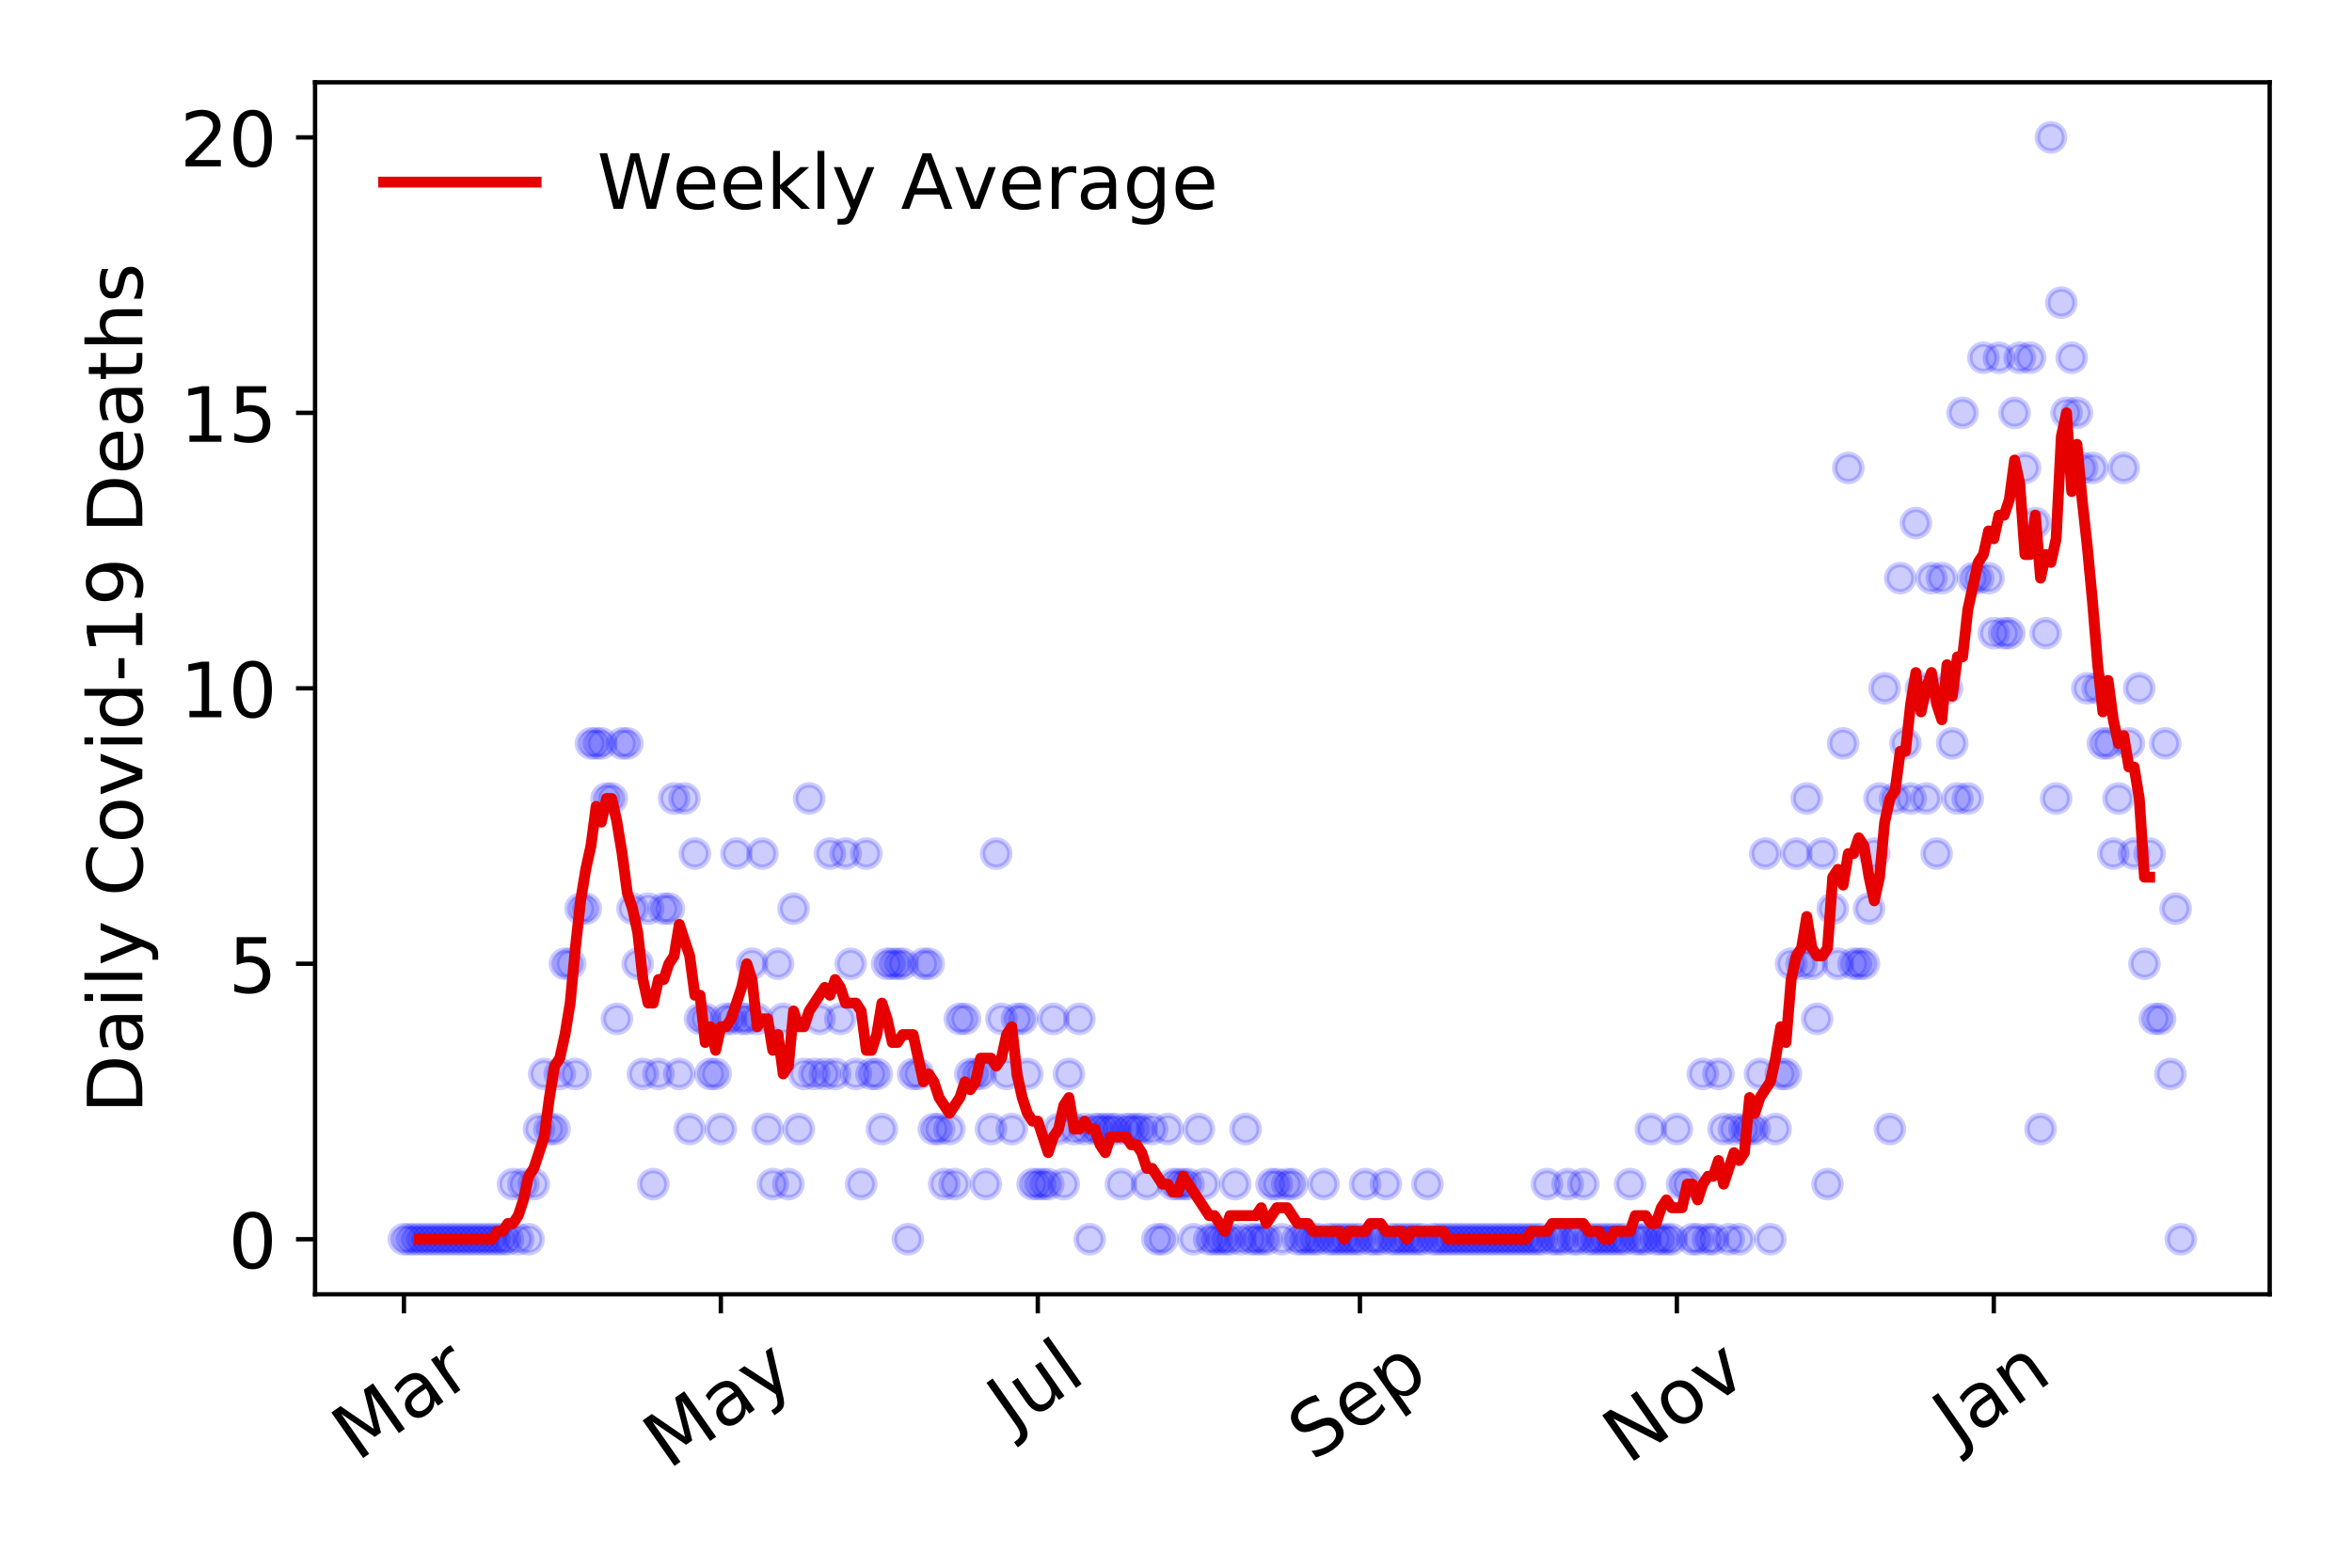 <?xml version="1.0" encoding="utf-8" standalone="no"?>
<!DOCTYPE svg PUBLIC "-//W3C//DTD SVG 1.1//EN"
  "http://www.w3.org/Graphics/SVG/1.1/DTD/svg11.dtd">
<!-- Created with matplotlib (https://matplotlib.org/) -->
<svg height="288pt" version="1.1" viewBox="0 0 432 288" width="432pt" xmlns="http://www.w3.org/2000/svg" xmlns:xlink="http://www.w3.org/1999/xlink">
 <defs>
  <style type="text/css">
*{stroke-linecap:butt;stroke-linejoin:round;}
  </style>
 </defs>
 <g id="figure_1">
  <g id="patch_1">
   <path d="M 0 288 
L 432 288 
L 432 0 
L 0 0 
z
" style="fill:#ffffff;"/>
  </g>
  <g id="axes_1">
   <g id="patch_2">
    <path d="M 57.87 237.778 
L 416.88 237.778 
L 416.88 15.12 
L 57.87 15.12 
z
" style="fill:#ffffff;"/>
   </g>
   <g id="matplotlib.axis_1">
    <g id="xtick_1">
     <g id="line2d_1">
      <defs>
       <path d="M 0 0 
L 0 3.5 
" id="mbdb084b349" style="stroke:#000000;stroke-width:0.8;"/>
      </defs>
      <g>
       <use style="stroke:#000000;stroke-width:0.8;" x="74.189" xlink:href="#mbdb084b349" y="237.778"/>
      </g>
     </g>
     <g id="text_1">
      <!-- Mar -->
      <defs>
       <path d="M 9.812 72.906 
L 24.516 72.906 
L 43.109 23.297 
L 61.812 72.906 
L 76.516 72.906 
L 76.516 0 
L 66.891 0 
L 66.891 64.016 
L 48.094 14.016 
L 38.188 14.016 
L 19.391 64.016 
L 19.391 0 
L 9.812 0 
z
" id="DejaVuSans-77"/>
       <path d="M 34.281 27.484 
Q 23.391 27.484 19.188 25 
Q 14.984 22.516 14.984 16.5 
Q 14.984 11.719 18.141 8.906 
Q 21.297 6.109 26.703 6.109 
Q 34.188 6.109 38.703 11.406 
Q 43.219 16.703 43.219 25.484 
L 43.219 27.484 
z
M 52.203 31.203 
L 52.203 0 
L 43.219 0 
L 43.219 8.297 
Q 40.141 3.328 35.547 0.953 
Q 30.953 -1.422 24.312 -1.422 
Q 15.922 -1.422 10.953 3.297 
Q 6 8.016 6 15.922 
Q 6 25.141 12.172 29.828 
Q 18.359 34.516 30.609 34.516 
L 43.219 34.516 
L 43.219 35.406 
Q 43.219 41.609 39.141 45 
Q 35.062 48.391 27.688 48.391 
Q 23 48.391 18.547 47.266 
Q 14.109 46.141 10.016 43.891 
L 10.016 52.203 
Q 14.938 54.109 19.578 55.047 
Q 24.219 56 28.609 56 
Q 40.484 56 46.344 49.844 
Q 52.203 43.703 52.203 31.203 
z
" id="DejaVuSans-97"/>
       <path d="M 41.109 46.297 
Q 39.594 47.172 37.812 47.578 
Q 36.031 48 33.891 48 
Q 26.266 48 22.188 43.047 
Q 18.109 38.094 18.109 28.812 
L 18.109 0 
L 9.078 0 
L 9.078 54.688 
L 18.109 54.688 
L 18.109 46.188 
Q 20.953 51.172 25.484 53.578 
Q 30.031 56 36.531 56 
Q 37.453 56 38.578 55.875 
Q 39.703 55.766 41.062 55.516 
z
" id="DejaVuSans-114"/>
      </defs>
      <g transform="translate(65.586 268.643)rotate(-35)scale(0.14 -0.14)">
       <use xlink:href="#DejaVuSans-77"/>
       <use x="86.279" xlink:href="#DejaVuSans-97"/>
       <use x="147.559" xlink:href="#DejaVuSans-114"/>
      </g>
     </g>
    </g>
    <g id="xtick_2">
     <g id="line2d_2">
      <g>
       <use style="stroke:#000000;stroke-width:0.8;" x="132.401" xlink:href="#mbdb084b349" y="237.778"/>
      </g>
     </g>
     <g id="text_2">
      <!-- May -->
      <defs>
       <path d="M 32.172 -5.078 
Q 28.375 -14.844 24.75 -17.812 
Q 21.141 -20.797 15.094 -20.797 
L 7.906 -20.797 
L 7.906 -13.281 
L 13.188 -13.281 
Q 16.891 -13.281 18.938 -11.516 
Q 21 -9.766 23.484 -3.219 
L 25.094 0.875 
L 2.984 54.688 
L 12.5 54.688 
L 29.594 11.922 
L 46.688 54.688 
L 56.203 54.688 
z
" id="DejaVuSans-121"/>
      </defs>
      <g transform="translate(122.762 270.094)rotate(-35)scale(0.14 -0.14)">
       <use xlink:href="#DejaVuSans-77"/>
       <use x="86.279" xlink:href="#DejaVuSans-97"/>
       <use x="147.559" xlink:href="#DejaVuSans-121"/>
      </g>
     </g>
    </g>
    <g id="xtick_3">
     <g id="line2d_3">
      <g>
       <use style="stroke:#000000;stroke-width:0.8;" x="190.614" xlink:href="#mbdb084b349" y="237.778"/>
      </g>
     </g>
     <g id="text_3">
      <!-- Jul -->
      <defs>
       <path d="M 9.812 72.906 
L 19.672 72.906 
L 19.672 5.078 
Q 19.672 -8.109 14.672 -14.062 
Q 9.672 -20.016 -1.422 -20.016 
L -5.172 -20.016 
L -5.172 -11.719 
L -2.094 -11.719 
Q 4.438 -11.719 7.125 -8.047 
Q 9.812 -4.391 9.812 5.078 
z
" id="DejaVuSans-74"/>
       <path d="M 8.5 21.578 
L 8.5 54.688 
L 17.484 54.688 
L 17.484 21.922 
Q 17.484 14.156 20.5 10.266 
Q 23.531 6.391 29.594 6.391 
Q 36.859 6.391 41.078 11.031 
Q 45.312 15.672 45.312 23.688 
L 45.312 54.688 
L 54.297 54.688 
L 54.297 0 
L 45.312 0 
L 45.312 8.406 
Q 42.047 3.422 37.719 1 
Q 33.406 -1.422 27.688 -1.422 
Q 18.266 -1.422 13.375 4.438 
Q 8.5 10.297 8.5 21.578 
z
M 31.109 56 
z
" id="DejaVuSans-117"/>
       <path d="M 9.422 75.984 
L 18.406 75.984 
L 18.406 0 
L 9.422 0 
z
" id="DejaVuSans-108"/>
      </defs>
      <g transform="translate(185.911 263.181)rotate(-35)scale(0.14 -0.14)">
       <use xlink:href="#DejaVuSans-74"/>
       <use x="29.492" xlink:href="#DejaVuSans-117"/>
       <use x="92.871" xlink:href="#DejaVuSans-108"/>
      </g>
     </g>
    </g>
    <g id="xtick_4">
     <g id="line2d_4">
      <g>
       <use style="stroke:#000000;stroke-width:0.8;" x="249.781" xlink:href="#mbdb084b349" y="237.778"/>
      </g>
     </g>
     <g id="text_4">
      <!-- Sep -->
      <defs>
       <path d="M 53.516 70.516 
L 53.516 60.891 
Q 47.906 63.578 42.922 64.891 
Q 37.938 66.219 33.297 66.219 
Q 25.25 66.219 20.875 63.094 
Q 16.5 59.969 16.5 54.203 
Q 16.5 49.359 19.406 46.891 
Q 22.312 44.438 30.422 42.922 
L 36.375 41.703 
Q 47.406 39.594 52.656 34.297 
Q 57.906 29 57.906 20.125 
Q 57.906 9.516 50.797 4.047 
Q 43.703 -1.422 29.984 -1.422 
Q 24.812 -1.422 18.969 -0.25 
Q 13.141 0.922 6.891 3.219 
L 6.891 13.375 
Q 12.891 10.016 18.656 8.297 
Q 24.422 6.594 29.984 6.594 
Q 38.422 6.594 43.016 9.906 
Q 47.609 13.234 47.609 19.391 
Q 47.609 24.75 44.312 27.781 
Q 41.016 30.812 33.5 32.328 
L 27.484 33.5 
Q 16.453 35.688 11.516 40.375 
Q 6.594 45.062 6.594 53.422 
Q 6.594 63.094 13.406 68.656 
Q 20.219 74.219 32.172 74.219 
Q 37.312 74.219 42.625 73.281 
Q 47.953 72.359 53.516 70.516 
z
" id="DejaVuSans-83"/>
       <path d="M 56.203 29.594 
L 56.203 25.203 
L 14.891 25.203 
Q 15.484 15.922 20.484 11.062 
Q 25.484 6.203 34.422 6.203 
Q 39.594 6.203 44.453 7.469 
Q 49.312 8.734 54.109 11.281 
L 54.109 2.781 
Q 49.266 0.734 44.188 -0.344 
Q 39.109 -1.422 33.891 -1.422 
Q 20.797 -1.422 13.156 6.188 
Q 5.516 13.812 5.516 26.812 
Q 5.516 40.234 12.766 48.109 
Q 20.016 56 32.328 56 
Q 43.359 56 49.781 48.891 
Q 56.203 41.797 56.203 29.594 
z
M 47.219 32.234 
Q 47.125 39.594 43.094 43.984 
Q 39.062 48.391 32.422 48.391 
Q 24.906 48.391 20.391 44.141 
Q 15.875 39.891 15.188 32.172 
z
" id="DejaVuSans-101"/>
       <path d="M 18.109 8.203 
L 18.109 -20.797 
L 9.078 -20.797 
L 9.078 54.688 
L 18.109 54.688 
L 18.109 46.391 
Q 20.953 51.266 25.266 53.625 
Q 29.594 56 35.594 56 
Q 45.562 56 51.781 48.094 
Q 58.016 40.188 58.016 27.297 
Q 58.016 14.406 51.781 6.484 
Q 45.562 -1.422 35.594 -1.422 
Q 29.594 -1.422 25.266 0.953 
Q 20.953 3.328 18.109 8.203 
z
M 48.688 27.297 
Q 48.688 37.203 44.609 42.844 
Q 40.531 48.484 33.406 48.484 
Q 26.266 48.484 22.188 42.844 
Q 18.109 37.203 18.109 27.297 
Q 18.109 17.391 22.188 11.75 
Q 26.266 6.109 33.406 6.109 
Q 40.531 6.109 44.609 11.75 
Q 48.688 17.391 48.688 27.297 
z
" id="DejaVuSans-112"/>
      </defs>
      <g transform="translate(241.188 268.629)rotate(-35)scale(0.14 -0.14)">
       <use xlink:href="#DejaVuSans-83"/>
       <use x="63.477" xlink:href="#DejaVuSans-101"/>
       <use x="125" xlink:href="#DejaVuSans-112"/>
      </g>
     </g>
    </g>
    <g id="xtick_5">
     <g id="line2d_5">
      <g>
       <use style="stroke:#000000;stroke-width:0.8;" x="307.994" xlink:href="#mbdb084b349" y="237.778"/>
      </g>
     </g>
     <g id="text_5">
      <!-- Nov -->
      <defs>
       <path d="M 9.812 72.906 
L 23.094 72.906 
L 55.422 11.922 
L 55.422 72.906 
L 64.984 72.906 
L 64.984 0 
L 51.703 0 
L 19.391 60.984 
L 19.391 0 
L 9.812 0 
z
" id="DejaVuSans-78"/>
       <path d="M 30.609 48.391 
Q 23.391 48.391 19.188 42.75 
Q 14.984 37.109 14.984 27.297 
Q 14.984 17.484 19.156 11.844 
Q 23.344 6.203 30.609 6.203 
Q 37.797 6.203 41.984 11.859 
Q 46.188 17.531 46.188 27.297 
Q 46.188 37.016 41.984 42.703 
Q 37.797 48.391 30.609 48.391 
z
M 30.609 56 
Q 42.328 56 49.016 48.375 
Q 55.719 40.766 55.719 27.297 
Q 55.719 13.875 49.016 6.219 
Q 42.328 -1.422 30.609 -1.422 
Q 18.844 -1.422 12.172 6.219 
Q 5.516 13.875 5.516 27.297 
Q 5.516 40.766 12.172 48.375 
Q 18.844 56 30.609 56 
z
" id="DejaVuSans-111"/>
       <path d="M 2.984 54.688 
L 12.5 54.688 
L 29.594 8.797 
L 46.688 54.688 
L 56.203 54.688 
L 35.688 0 
L 23.484 0 
z
" id="DejaVuSans-118"/>
      </defs>
      <g transform="translate(299.017 269.166)rotate(-35)scale(0.14 -0.14)">
       <use xlink:href="#DejaVuSans-78"/>
       <use x="74.805" xlink:href="#DejaVuSans-111"/>
       <use x="135.986" xlink:href="#DejaVuSans-118"/>
      </g>
     </g>
    </g>
    <g id="xtick_6">
     <g id="line2d_6">
      <g>
       <use style="stroke:#000000;stroke-width:0.8;" x="366.206" xlink:href="#mbdb084b349" y="237.778"/>
      </g>
     </g>
     <g id="text_6">
      <!-- Jan -->
      <defs>
       <path d="M 54.891 33.016 
L 54.891 0 
L 45.906 0 
L 45.906 32.719 
Q 45.906 40.484 42.875 44.328 
Q 39.844 48.188 33.797 48.188 
Q 26.516 48.188 22.312 43.547 
Q 18.109 38.922 18.109 30.906 
L 18.109 0 
L 9.078 0 
L 9.078 54.688 
L 18.109 54.688 
L 18.109 46.188 
Q 21.344 51.125 25.703 53.562 
Q 30.078 56 35.797 56 
Q 45.219 56 50.047 50.172 
Q 54.891 44.344 54.891 33.016 
z
" id="DejaVuSans-110"/>
      </defs>
      <g transform="translate(359.583 265.871)rotate(-35)scale(0.14 -0.14)">
       <use xlink:href="#DejaVuSans-74"/>
       <use x="29.492" xlink:href="#DejaVuSans-97"/>
       <use x="90.771" xlink:href="#DejaVuSans-110"/>
      </g>
     </g>
    </g>
   </g>
   <g id="matplotlib.axis_2">
    <g id="ytick_1">
     <g id="line2d_7">
      <defs>
       <path d="M 0 0 
L -3.5 0 
" id="mdacd107af8" style="stroke:#000000;stroke-width:0.8;"/>
      </defs>
      <g>
       <use style="stroke:#000000;stroke-width:0.8;" x="57.87" xlink:href="#mdacd107af8" y="227.657"/>
      </g>
     </g>
     <g id="text_7">
      <!-- 0 -->
      <defs>
       <path d="M 31.781 66.406 
Q 24.172 66.406 20.328 58.906 
Q 16.5 51.422 16.5 36.375 
Q 16.5 21.391 20.328 13.891 
Q 24.172 6.391 31.781 6.391 
Q 39.453 6.391 43.281 13.891 
Q 47.125 21.391 47.125 36.375 
Q 47.125 51.422 43.281 58.906 
Q 39.453 66.406 31.781 66.406 
z
M 31.781 74.219 
Q 44.047 74.219 50.516 64.516 
Q 56.984 54.828 56.984 36.375 
Q 56.984 17.969 50.516 8.266 
Q 44.047 -1.422 31.781 -1.422 
Q 19.531 -1.422 13.062 8.266 
Q 6.594 17.969 6.594 36.375 
Q 6.594 54.828 13.062 64.516 
Q 19.531 74.219 31.781 74.219 
z
" id="DejaVuSans-48"/>
      </defs>
      <g transform="translate(41.962 232.976)scale(0.14 -0.14)">
       <use xlink:href="#DejaVuSans-48"/>
      </g>
     </g>
    </g>
    <g id="ytick_2">
     <g id="line2d_8">
      <g>
       <use style="stroke:#000000;stroke-width:0.8;" x="57.87" xlink:href="#mdacd107af8" y="177.053"/>
      </g>
     </g>
     <g id="text_8">
      <!-- 5 -->
      <defs>
       <path d="M 10.797 72.906 
L 49.516 72.906 
L 49.516 64.594 
L 19.828 64.594 
L 19.828 46.734 
Q 21.969 47.469 24.109 47.828 
Q 26.266 48.188 28.422 48.188 
Q 40.625 48.188 47.75 41.5 
Q 54.891 34.812 54.891 23.391 
Q 54.891 11.625 47.562 5.094 
Q 40.234 -1.422 26.906 -1.422 
Q 22.312 -1.422 17.547 -0.641 
Q 12.797 0.141 7.719 1.703 
L 7.719 11.625 
Q 12.109 9.234 16.797 8.062 
Q 21.484 6.891 26.703 6.891 
Q 35.156 6.891 40.078 11.328 
Q 45.016 15.766 45.016 23.391 
Q 45.016 31 40.078 35.438 
Q 35.156 39.891 26.703 39.891 
Q 22.75 39.891 18.812 39.016 
Q 14.891 38.141 10.797 36.281 
z
" id="DejaVuSans-53"/>
      </defs>
      <g transform="translate(41.962 182.372)scale(0.14 -0.14)">
       <use xlink:href="#DejaVuSans-53"/>
      </g>
     </g>
    </g>
    <g id="ytick_3">
     <g id="line2d_9">
      <g>
       <use style="stroke:#000000;stroke-width:0.8;" x="57.87" xlink:href="#mdacd107af8" y="126.449"/>
      </g>
     </g>
     <g id="text_9">
      <!-- 10 -->
      <defs>
       <path d="M 12.406 8.297 
L 28.516 8.297 
L 28.516 63.922 
L 10.984 60.406 
L 10.984 69.391 
L 28.422 72.906 
L 38.281 72.906 
L 38.281 8.297 
L 54.391 8.297 
L 54.391 0 
L 12.406 0 
z
" id="DejaVuSans-49"/>
      </defs>
      <g transform="translate(33.055 131.768)scale(0.14 -0.14)">
       <use xlink:href="#DejaVuSans-49"/>
       <use x="63.623" xlink:href="#DejaVuSans-48"/>
      </g>
     </g>
    </g>
    <g id="ytick_4">
     <g id="line2d_10">
      <g>
       <use style="stroke:#000000;stroke-width:0.8;" x="57.87" xlink:href="#mdacd107af8" y="75.845"/>
      </g>
     </g>
     <g id="text_10">
      <!-- 15 -->
      <g transform="translate(33.055 81.164)scale(0.14 -0.14)">
       <use xlink:href="#DejaVuSans-49"/>
       <use x="63.623" xlink:href="#DejaVuSans-53"/>
      </g>
     </g>
    </g>
    <g id="ytick_5">
     <g id="line2d_11">
      <g>
       <use style="stroke:#000000;stroke-width:0.8;" x="57.87" xlink:href="#mdacd107af8" y="25.241"/>
      </g>
     </g>
     <g id="text_11">
      <!-- 20 -->
      <defs>
       <path d="M 19.188 8.297 
L 53.609 8.297 
L 53.609 0 
L 7.328 0 
L 7.328 8.297 
Q 12.938 14.109 22.625 23.891 
Q 32.328 33.688 34.812 36.531 
Q 39.547 41.844 41.422 45.531 
Q 43.312 49.219 43.312 52.781 
Q 43.312 58.594 39.234 62.25 
Q 35.156 65.922 28.609 65.922 
Q 23.969 65.922 18.812 64.312 
Q 13.672 62.703 7.812 59.422 
L 7.812 69.391 
Q 13.766 71.781 18.938 73 
Q 24.125 74.219 28.422 74.219 
Q 39.75 74.219 46.484 68.547 
Q 53.219 62.891 53.219 53.422 
Q 53.219 48.922 51.531 44.891 
Q 49.859 40.875 45.406 35.406 
Q 44.188 33.984 37.641 27.219 
Q 31.109 20.453 19.188 8.297 
z
" id="DejaVuSans-50"/>
      </defs>
      <g transform="translate(33.055 30.56)scale(0.14 -0.14)">
       <use xlink:href="#DejaVuSans-50"/>
       <use x="63.623" xlink:href="#DejaVuSans-48"/>
      </g>
     </g>
    </g>
    <g id="text_12">
     <!-- Daily Covid-19 Deaths -->
     <defs>
      <path d="M 19.672 64.797 
L 19.672 8.109 
L 31.594 8.109 
Q 46.688 8.109 53.688 14.938 
Q 60.688 21.781 60.688 36.531 
Q 60.688 51.172 53.688 57.984 
Q 46.688 64.797 31.594 64.797 
z
M 9.812 72.906 
L 30.078 72.906 
Q 51.266 72.906 61.172 64.094 
Q 71.094 55.281 71.094 36.531 
Q 71.094 17.672 61.125 8.828 
Q 51.172 0 30.078 0 
L 9.812 0 
z
" id="DejaVuSans-68"/>
      <path d="M 9.422 54.688 
L 18.406 54.688 
L 18.406 0 
L 9.422 0 
z
M 9.422 75.984 
L 18.406 75.984 
L 18.406 64.594 
L 9.422 64.594 
z
" id="DejaVuSans-105"/>
      <path id="DejaVuSans-32"/>
      <path d="M 64.406 67.281 
L 64.406 56.891 
Q 59.422 61.531 53.781 63.812 
Q 48.141 66.109 41.797 66.109 
Q 29.297 66.109 22.656 58.469 
Q 16.016 50.828 16.016 36.375 
Q 16.016 21.969 22.656 14.328 
Q 29.297 6.688 41.797 6.688 
Q 48.141 6.688 53.781 8.984 
Q 59.422 11.281 64.406 15.922 
L 64.406 5.609 
Q 59.234 2.094 53.438 0.328 
Q 47.656 -1.422 41.219 -1.422 
Q 24.656 -1.422 15.125 8.703 
Q 5.609 18.844 5.609 36.375 
Q 5.609 53.953 15.125 64.078 
Q 24.656 74.219 41.219 74.219 
Q 47.75 74.219 53.531 72.484 
Q 59.328 70.75 64.406 67.281 
z
" id="DejaVuSans-67"/>
      <path d="M 45.406 46.391 
L 45.406 75.984 
L 54.391 75.984 
L 54.391 0 
L 45.406 0 
L 45.406 8.203 
Q 42.578 3.328 38.25 0.953 
Q 33.938 -1.422 27.875 -1.422 
Q 17.969 -1.422 11.734 6.484 
Q 5.516 14.406 5.516 27.297 
Q 5.516 40.188 11.734 48.094 
Q 17.969 56 27.875 56 
Q 33.938 56 38.25 53.625 
Q 42.578 51.266 45.406 46.391 
z
M 14.797 27.297 
Q 14.797 17.391 18.875 11.75 
Q 22.953 6.109 30.078 6.109 
Q 37.203 6.109 41.297 11.75 
Q 45.406 17.391 45.406 27.297 
Q 45.406 37.203 41.297 42.844 
Q 37.203 48.484 30.078 48.484 
Q 22.953 48.484 18.875 42.844 
Q 14.797 37.203 14.797 27.297 
z
" id="DejaVuSans-100"/>
      <path d="M 4.891 31.391 
L 31.203 31.391 
L 31.203 23.391 
L 4.891 23.391 
z
" id="DejaVuSans-45"/>
      <path d="M 10.984 1.516 
L 10.984 10.5 
Q 14.703 8.734 18.5 7.812 
Q 22.312 6.891 25.984 6.891 
Q 35.75 6.891 40.891 13.453 
Q 46.047 20.016 46.781 33.406 
Q 43.953 29.203 39.594 26.953 
Q 35.25 24.703 29.984 24.703 
Q 19.047 24.703 12.672 31.312 
Q 6.297 37.938 6.297 49.422 
Q 6.297 60.641 12.938 67.422 
Q 19.578 74.219 30.609 74.219 
Q 43.266 74.219 49.922 64.516 
Q 56.594 54.828 56.594 36.375 
Q 56.594 19.141 48.406 8.859 
Q 40.234 -1.422 26.422 -1.422 
Q 22.703 -1.422 18.891 -0.688 
Q 15.094 0.047 10.984 1.516 
z
M 30.609 32.422 
Q 37.25 32.422 41.125 36.953 
Q 45.016 41.5 45.016 49.422 
Q 45.016 57.281 41.125 61.844 
Q 37.25 66.406 30.609 66.406 
Q 23.969 66.406 20.094 61.844 
Q 16.219 57.281 16.219 49.422 
Q 16.219 41.5 20.094 36.953 
Q 23.969 32.422 30.609 32.422 
z
" id="DejaVuSans-57"/>
      <path d="M 18.312 70.219 
L 18.312 54.688 
L 36.812 54.688 
L 36.812 47.703 
L 18.312 47.703 
L 18.312 18.016 
Q 18.312 11.328 20.141 9.422 
Q 21.969 7.516 27.594 7.516 
L 36.812 7.516 
L 36.812 0 
L 27.594 0 
Q 17.188 0 13.234 3.875 
Q 9.281 7.766 9.281 18.016 
L 9.281 47.703 
L 2.688 47.703 
L 2.688 54.688 
L 9.281 54.688 
L 9.281 70.219 
z
" id="DejaVuSans-116"/>
      <path d="M 54.891 33.016 
L 54.891 0 
L 45.906 0 
L 45.906 32.719 
Q 45.906 40.484 42.875 44.328 
Q 39.844 48.188 33.797 48.188 
Q 26.516 48.188 22.312 43.547 
Q 18.109 38.922 18.109 30.906 
L 18.109 0 
L 9.078 0 
L 9.078 75.984 
L 18.109 75.984 
L 18.109 46.188 
Q 21.344 51.125 25.703 53.562 
Q 30.078 56 35.797 56 
Q 45.219 56 50.047 50.172 
Q 54.891 44.344 54.891 33.016 
z
" id="DejaVuSans-104"/>
      <path d="M 44.281 53.078 
L 44.281 44.578 
Q 40.484 46.531 36.375 47.5 
Q 32.281 48.484 27.875 48.484 
Q 21.188 48.484 17.844 46.438 
Q 14.5 44.391 14.5 40.281 
Q 14.5 37.156 16.891 35.375 
Q 19.281 33.594 26.516 31.984 
L 29.594 31.297 
Q 39.156 29.25 43.188 25.516 
Q 47.219 21.781 47.219 15.094 
Q 47.219 7.469 41.188 3.016 
Q 35.156 -1.422 24.609 -1.422 
Q 20.219 -1.422 15.453 -0.562 
Q 10.688 0.297 5.422 2 
L 5.422 11.281 
Q 10.406 8.688 15.234 7.391 
Q 20.062 6.109 24.812 6.109 
Q 31.156 6.109 34.562 8.281 
Q 37.984 10.453 37.984 14.406 
Q 37.984 18.062 35.516 20.016 
Q 33.062 21.969 24.703 23.781 
L 21.578 24.516 
Q 13.234 26.266 9.516 29.906 
Q 5.812 33.547 5.812 39.891 
Q 5.812 47.609 11.281 51.797 
Q 16.75 56 26.812 56 
Q 31.781 56 36.172 55.266 
Q 40.578 54.547 44.281 53.078 
z
" id="DejaVuSans-115"/>
     </defs>
     <g transform="translate(26.143 204.56)rotate(-90)scale(0.14 -0.14)">
      <use xlink:href="#DejaVuSans-68"/>
      <use x="77.002" xlink:href="#DejaVuSans-97"/>
      <use x="138.281" xlink:href="#DejaVuSans-105"/>
      <use x="166.064" xlink:href="#DejaVuSans-108"/>
      <use x="193.848" xlink:href="#DejaVuSans-121"/>
      <use x="253.027" xlink:href="#DejaVuSans-32"/>
      <use x="284.814" xlink:href="#DejaVuSans-67"/>
      <use x="354.639" xlink:href="#DejaVuSans-111"/>
      <use x="415.82" xlink:href="#DejaVuSans-118"/>
      <use x="475" xlink:href="#DejaVuSans-105"/>
      <use x="502.783" xlink:href="#DejaVuSans-100"/>
      <use x="566.26" xlink:href="#DejaVuSans-45"/>
      <use x="602.344" xlink:href="#DejaVuSans-49"/>
      <use x="665.967" xlink:href="#DejaVuSans-57"/>
      <use x="729.59" xlink:href="#DejaVuSans-32"/>
      <use x="761.377" xlink:href="#DejaVuSans-68"/>
      <use x="838.379" xlink:href="#DejaVuSans-101"/>
      <use x="899.902" xlink:href="#DejaVuSans-97"/>
      <use x="961.182" xlink:href="#DejaVuSans-116"/>
      <use x="1000.391" xlink:href="#DejaVuSans-104"/>
      <use x="1063.77" xlink:href="#DejaVuSans-115"/>
     </g>
    </g>
   </g>
   <g id="line2d_12">
    <defs>
     <path d="M 0 2.5 
C 0.663 2.5 1.299 2.237 1.768 1.768 
C 2.237 1.299 2.5 0.663 2.5 0 
C 2.5 -0.663 2.237 -1.299 1.768 -1.768 
C 1.299 -2.237 0.663 -2.5 0 -2.5 
C -0.663 -2.5 -1.299 -2.237 -1.768 -1.768 
C -2.237 -1.299 -2.5 -0.663 -2.5 0 
C -2.5 0.663 -2.237 1.299 -1.768 1.768 
C -1.299 2.237 -0.663 2.5 0 2.5 
z
" id="m94a25c2182" style="stroke:#0000ff;stroke-opacity:0.2;"/>
    </defs>
    <g clip-path="url(#p4010bf6619)">
     <use style="fill:#0000ff;fill-opacity:0.2;stroke:#0000ff;stroke-opacity:0.2;" x="74.189" xlink:href="#m94a25c2182" y="227.657"/>
     <use style="fill:#0000ff;fill-opacity:0.2;stroke:#0000ff;stroke-opacity:0.2;" x="75.143" xlink:href="#m94a25c2182" y="227.657"/>
     <use style="fill:#0000ff;fill-opacity:0.2;stroke:#0000ff;stroke-opacity:0.2;" x="76.097" xlink:href="#m94a25c2182" y="227.657"/>
     <use style="fill:#0000ff;fill-opacity:0.2;stroke:#0000ff;stroke-opacity:0.2;" x="77.052" xlink:href="#m94a25c2182" y="227.657"/>
     <use style="fill:#0000ff;fill-opacity:0.2;stroke:#0000ff;stroke-opacity:0.2;" x="78.006" xlink:href="#m94a25c2182" y="227.657"/>
     <use style="fill:#0000ff;fill-opacity:0.2;stroke:#0000ff;stroke-opacity:0.2;" x="78.96" xlink:href="#m94a25c2182" y="227.657"/>
     <use style="fill:#0000ff;fill-opacity:0.2;stroke:#0000ff;stroke-opacity:0.2;" x="79.914" xlink:href="#m94a25c2182" y="227.657"/>
     <use style="fill:#0000ff;fill-opacity:0.2;stroke:#0000ff;stroke-opacity:0.2;" x="80.869" xlink:href="#m94a25c2182" y="227.657"/>
     <use style="fill:#0000ff;fill-opacity:0.2;stroke:#0000ff;stroke-opacity:0.2;" x="81.823" xlink:href="#m94a25c2182" y="227.657"/>
     <use style="fill:#0000ff;fill-opacity:0.2;stroke:#0000ff;stroke-opacity:0.2;" x="82.777" xlink:href="#m94a25c2182" y="227.657"/>
     <use style="fill:#0000ff;fill-opacity:0.2;stroke:#0000ff;stroke-opacity:0.2;" x="83.732" xlink:href="#m94a25c2182" y="227.657"/>
     <use style="fill:#0000ff;fill-opacity:0.2;stroke:#0000ff;stroke-opacity:0.2;" x="84.686" xlink:href="#m94a25c2182" y="227.657"/>
     <use style="fill:#0000ff;fill-opacity:0.2;stroke:#0000ff;stroke-opacity:0.2;" x="85.64" xlink:href="#m94a25c2182" y="227.657"/>
     <use style="fill:#0000ff;fill-opacity:0.2;stroke:#0000ff;stroke-opacity:0.2;" x="86.595" xlink:href="#m94a25c2182" y="227.657"/>
     <use style="fill:#0000ff;fill-opacity:0.2;stroke:#0000ff;stroke-opacity:0.2;" x="87.549" xlink:href="#m94a25c2182" y="227.657"/>
     <use style="fill:#0000ff;fill-opacity:0.2;stroke:#0000ff;stroke-opacity:0.2;" x="88.503" xlink:href="#m94a25c2182" y="227.657"/>
     <use style="fill:#0000ff;fill-opacity:0.2;stroke:#0000ff;stroke-opacity:0.2;" x="89.458" xlink:href="#m94a25c2182" y="227.657"/>
     <use style="fill:#0000ff;fill-opacity:0.2;stroke:#0000ff;stroke-opacity:0.2;" x="90.412" xlink:href="#m94a25c2182" y="227.657"/>
     <use style="fill:#0000ff;fill-opacity:0.2;stroke:#0000ff;stroke-opacity:0.2;" x="91.366" xlink:href="#m94a25c2182" y="227.657"/>
     <use style="fill:#0000ff;fill-opacity:0.2;stroke:#0000ff;stroke-opacity:0.2;" x="92.32" xlink:href="#m94a25c2182" y="227.657"/>
     <use style="fill:#0000ff;fill-opacity:0.2;stroke:#0000ff;stroke-opacity:0.2;" x="93.275" xlink:href="#m94a25c2182" y="227.657"/>
     <use style="fill:#0000ff;fill-opacity:0.2;stroke:#0000ff;stroke-opacity:0.2;" x="94.229" xlink:href="#m94a25c2182" y="217.537"/>
     <use style="fill:#0000ff;fill-opacity:0.2;stroke:#0000ff;stroke-opacity:0.2;" x="95.183" xlink:href="#m94a25c2182" y="227.657"/>
     <use style="fill:#0000ff;fill-opacity:0.2;stroke:#0000ff;stroke-opacity:0.2;" x="96.138" xlink:href="#m94a25c2182" y="217.537"/>
     <use style="fill:#0000ff;fill-opacity:0.2;stroke:#0000ff;stroke-opacity:0.2;" x="97.092" xlink:href="#m94a25c2182" y="227.657"/>
     <use style="fill:#0000ff;fill-opacity:0.2;stroke:#0000ff;stroke-opacity:0.2;" x="98.046" xlink:href="#m94a25c2182" y="217.537"/>
     <use style="fill:#0000ff;fill-opacity:0.2;stroke:#0000ff;stroke-opacity:0.2;" x="99.001" xlink:href="#m94a25c2182" y="207.416"/>
     <use style="fill:#0000ff;fill-opacity:0.2;stroke:#0000ff;stroke-opacity:0.2;" x="99.955" xlink:href="#m94a25c2182" y="197.295"/>
     <use style="fill:#0000ff;fill-opacity:0.2;stroke:#0000ff;stroke-opacity:0.2;" x="100.909" xlink:href="#m94a25c2182" y="207.416"/>
     <use style="fill:#0000ff;fill-opacity:0.2;stroke:#0000ff;stroke-opacity:0.2;" x="101.864" xlink:href="#m94a25c2182" y="207.416"/>
     <use style="fill:#0000ff;fill-opacity:0.2;stroke:#0000ff;stroke-opacity:0.2;" x="102.818" xlink:href="#m94a25c2182" y="197.295"/>
     <use style="fill:#0000ff;fill-opacity:0.2;stroke:#0000ff;stroke-opacity:0.2;" x="103.772" xlink:href="#m94a25c2182" y="177.053"/>
     <use style="fill:#0000ff;fill-opacity:0.2;stroke:#0000ff;stroke-opacity:0.2;" x="104.726" xlink:href="#m94a25c2182" y="177.053"/>
     <use style="fill:#0000ff;fill-opacity:0.2;stroke:#0000ff;stroke-opacity:0.2;" x="105.681" xlink:href="#m94a25c2182" y="197.295"/>
     <use style="fill:#0000ff;fill-opacity:0.2;stroke:#0000ff;stroke-opacity:0.2;" x="106.635" xlink:href="#m94a25c2182" y="166.932"/>
     <use style="fill:#0000ff;fill-opacity:0.2;stroke:#0000ff;stroke-opacity:0.2;" x="107.589" xlink:href="#m94a25c2182" y="166.932"/>
     <use style="fill:#0000ff;fill-opacity:0.2;stroke:#0000ff;stroke-opacity:0.2;" x="108.544" xlink:href="#m94a25c2182" y="136.57"/>
     <use style="fill:#0000ff;fill-opacity:0.2;stroke:#0000ff;stroke-opacity:0.2;" x="109.498" xlink:href="#m94a25c2182" y="136.57"/>
     <use style="fill:#0000ff;fill-opacity:0.2;stroke:#0000ff;stroke-opacity:0.2;" x="110.452" xlink:href="#m94a25c2182" y="136.57"/>
     <use style="fill:#0000ff;fill-opacity:0.2;stroke:#0000ff;stroke-opacity:0.2;" x="111.407" xlink:href="#m94a25c2182" y="146.691"/>
     <use style="fill:#0000ff;fill-opacity:0.2;stroke:#0000ff;stroke-opacity:0.2;" x="112.361" xlink:href="#m94a25c2182" y="146.691"/>
     <use style="fill:#0000ff;fill-opacity:0.2;stroke:#0000ff;stroke-opacity:0.2;" x="113.315" xlink:href="#m94a25c2182" y="187.174"/>
     <use style="fill:#0000ff;fill-opacity:0.2;stroke:#0000ff;stroke-opacity:0.2;" x="114.269" xlink:href="#m94a25c2182" y="136.57"/>
     <use style="fill:#0000ff;fill-opacity:0.2;stroke:#0000ff;stroke-opacity:0.2;" x="115.224" xlink:href="#m94a25c2182" y="136.57"/>
     <use style="fill:#0000ff;fill-opacity:0.2;stroke:#0000ff;stroke-opacity:0.2;" x="116.178" xlink:href="#m94a25c2182" y="166.932"/>
     <use style="fill:#0000ff;fill-opacity:0.2;stroke:#0000ff;stroke-opacity:0.2;" x="117.132" xlink:href="#m94a25c2182" y="177.053"/>
     <use style="fill:#0000ff;fill-opacity:0.2;stroke:#0000ff;stroke-opacity:0.2;" x="118.087" xlink:href="#m94a25c2182" y="197.295"/>
     <use style="fill:#0000ff;fill-opacity:0.2;stroke:#0000ff;stroke-opacity:0.2;" x="119.041" xlink:href="#m94a25c2182" y="166.932"/>
     <use style="fill:#0000ff;fill-opacity:0.2;stroke:#0000ff;stroke-opacity:0.2;" x="119.995" xlink:href="#m94a25c2182" y="217.537"/>
     <use style="fill:#0000ff;fill-opacity:0.2;stroke:#0000ff;stroke-opacity:0.2;" x="120.95" xlink:href="#m94a25c2182" y="197.295"/>
     <use style="fill:#0000ff;fill-opacity:0.2;stroke:#0000ff;stroke-opacity:0.2;" x="121.904" xlink:href="#m94a25c2182" y="166.932"/>
     <use style="fill:#0000ff;fill-opacity:0.2;stroke:#0000ff;stroke-opacity:0.2;" x="122.858" xlink:href="#m94a25c2182" y="166.932"/>
     <use style="fill:#0000ff;fill-opacity:0.2;stroke:#0000ff;stroke-opacity:0.2;" x="123.813" xlink:href="#m94a25c2182" y="146.691"/>
     <use style="fill:#0000ff;fill-opacity:0.2;stroke:#0000ff;stroke-opacity:0.2;" x="124.767" xlink:href="#m94a25c2182" y="197.295"/>
     <use style="fill:#0000ff;fill-opacity:0.2;stroke:#0000ff;stroke-opacity:0.2;" x="125.721" xlink:href="#m94a25c2182" y="146.691"/>
     <use style="fill:#0000ff;fill-opacity:0.2;stroke:#0000ff;stroke-opacity:0.2;" x="126.675" xlink:href="#m94a25c2182" y="207.416"/>
     <use style="fill:#0000ff;fill-opacity:0.2;stroke:#0000ff;stroke-opacity:0.2;" x="127.63" xlink:href="#m94a25c2182" y="156.812"/>
     <use style="fill:#0000ff;fill-opacity:0.2;stroke:#0000ff;stroke-opacity:0.2;" x="128.584" xlink:href="#m94a25c2182" y="187.174"/>
     <use style="fill:#0000ff;fill-opacity:0.2;stroke:#0000ff;stroke-opacity:0.2;" x="129.538" xlink:href="#m94a25c2182" y="187.174"/>
     <use style="fill:#0000ff;fill-opacity:0.2;stroke:#0000ff;stroke-opacity:0.2;" x="130.493" xlink:href="#m94a25c2182" y="197.295"/>
     <use style="fill:#0000ff;fill-opacity:0.2;stroke:#0000ff;stroke-opacity:0.2;" x="131.447" xlink:href="#m94a25c2182" y="197.295"/>
     <use style="fill:#0000ff;fill-opacity:0.2;stroke:#0000ff;stroke-opacity:0.2;" x="132.401" xlink:href="#m94a25c2182" y="207.416"/>
     <use style="fill:#0000ff;fill-opacity:0.2;stroke:#0000ff;stroke-opacity:0.2;" x="133.356" xlink:href="#m94a25c2182" y="187.174"/>
     <use style="fill:#0000ff;fill-opacity:0.2;stroke:#0000ff;stroke-opacity:0.2;" x="134.31" xlink:href="#m94a25c2182" y="187.174"/>
     <use style="fill:#0000ff;fill-opacity:0.2;stroke:#0000ff;stroke-opacity:0.2;" x="135.264" xlink:href="#m94a25c2182" y="156.812"/>
     <use style="fill:#0000ff;fill-opacity:0.2;stroke:#0000ff;stroke-opacity:0.2;" x="136.219" xlink:href="#m94a25c2182" y="187.174"/>
     <use style="fill:#0000ff;fill-opacity:0.2;stroke:#0000ff;stroke-opacity:0.2;" x="137.173" xlink:href="#m94a25c2182" y="187.174"/>
     <use style="fill:#0000ff;fill-opacity:0.2;stroke:#0000ff;stroke-opacity:0.2;" x="138.127" xlink:href="#m94a25c2182" y="177.053"/>
     <use style="fill:#0000ff;fill-opacity:0.2;stroke:#0000ff;stroke-opacity:0.2;" x="139.081" xlink:href="#m94a25c2182" y="187.174"/>
     <use style="fill:#0000ff;fill-opacity:0.2;stroke:#0000ff;stroke-opacity:0.2;" x="140.036" xlink:href="#m94a25c2182" y="156.812"/>
     <use style="fill:#0000ff;fill-opacity:0.2;stroke:#0000ff;stroke-opacity:0.2;" x="140.99" xlink:href="#m94a25c2182" y="207.416"/>
     <use style="fill:#0000ff;fill-opacity:0.2;stroke:#0000ff;stroke-opacity:0.2;" x="141.944" xlink:href="#m94a25c2182" y="217.537"/>
     <use style="fill:#0000ff;fill-opacity:0.2;stroke:#0000ff;stroke-opacity:0.2;" x="142.899" xlink:href="#m94a25c2182" y="177.053"/>
     <use style="fill:#0000ff;fill-opacity:0.2;stroke:#0000ff;stroke-opacity:0.2;" x="143.853" xlink:href="#m94a25c2182" y="187.174"/>
     <use style="fill:#0000ff;fill-opacity:0.2;stroke:#0000ff;stroke-opacity:0.2;" x="144.807" xlink:href="#m94a25c2182" y="217.537"/>
     <use style="fill:#0000ff;fill-opacity:0.2;stroke:#0000ff;stroke-opacity:0.2;" x="145.762" xlink:href="#m94a25c2182" y="166.932"/>
     <use style="fill:#0000ff;fill-opacity:0.2;stroke:#0000ff;stroke-opacity:0.2;" x="146.716" xlink:href="#m94a25c2182" y="207.416"/>
     <use style="fill:#0000ff;fill-opacity:0.2;stroke:#0000ff;stroke-opacity:0.2;" x="147.67" xlink:href="#m94a25c2182" y="197.295"/>
     <use style="fill:#0000ff;fill-opacity:0.2;stroke:#0000ff;stroke-opacity:0.2;" x="148.625" xlink:href="#m94a25c2182" y="146.691"/>
     <use style="fill:#0000ff;fill-opacity:0.2;stroke:#0000ff;stroke-opacity:0.2;" x="149.579" xlink:href="#m94a25c2182" y="197.295"/>
     <use style="fill:#0000ff;fill-opacity:0.2;stroke:#0000ff;stroke-opacity:0.2;" x="150.533" xlink:href="#m94a25c2182" y="187.174"/>
     <use style="fill:#0000ff;fill-opacity:0.2;stroke:#0000ff;stroke-opacity:0.2;" x="151.487" xlink:href="#m94a25c2182" y="197.295"/>
     <use style="fill:#0000ff;fill-opacity:0.2;stroke:#0000ff;stroke-opacity:0.2;" x="152.442" xlink:href="#m94a25c2182" y="156.812"/>
     <use style="fill:#0000ff;fill-opacity:0.2;stroke:#0000ff;stroke-opacity:0.2;" x="153.396" xlink:href="#m94a25c2182" y="197.295"/>
     <use style="fill:#0000ff;fill-opacity:0.2;stroke:#0000ff;stroke-opacity:0.2;" x="154.35" xlink:href="#m94a25c2182" y="187.174"/>
     <use style="fill:#0000ff;fill-opacity:0.2;stroke:#0000ff;stroke-opacity:0.2;" x="155.305" xlink:href="#m94a25c2182" y="156.812"/>
     <use style="fill:#0000ff;fill-opacity:0.2;stroke:#0000ff;stroke-opacity:0.2;" x="156.259" xlink:href="#m94a25c2182" y="177.053"/>
     <use style="fill:#0000ff;fill-opacity:0.2;stroke:#0000ff;stroke-opacity:0.2;" x="157.213" xlink:href="#m94a25c2182" y="197.295"/>
     <use style="fill:#0000ff;fill-opacity:0.2;stroke:#0000ff;stroke-opacity:0.2;" x="158.168" xlink:href="#m94a25c2182" y="217.537"/>
     <use style="fill:#0000ff;fill-opacity:0.2;stroke:#0000ff;stroke-opacity:0.2;" x="159.122" xlink:href="#m94a25c2182" y="156.812"/>
     <use style="fill:#0000ff;fill-opacity:0.2;stroke:#0000ff;stroke-opacity:0.2;" x="160.076" xlink:href="#m94a25c2182" y="197.295"/>
     <use style="fill:#0000ff;fill-opacity:0.2;stroke:#0000ff;stroke-opacity:0.2;" x="161.031" xlink:href="#m94a25c2182" y="197.295"/>
     <use style="fill:#0000ff;fill-opacity:0.2;stroke:#0000ff;stroke-opacity:0.2;" x="161.985" xlink:href="#m94a25c2182" y="207.416"/>
     <use style="fill:#0000ff;fill-opacity:0.2;stroke:#0000ff;stroke-opacity:0.2;" x="162.939" xlink:href="#m94a25c2182" y="177.053"/>
     <use style="fill:#0000ff;fill-opacity:0.2;stroke:#0000ff;stroke-opacity:0.2;" x="163.893" xlink:href="#m94a25c2182" y="177.053"/>
     <use style="fill:#0000ff;fill-opacity:0.2;stroke:#0000ff;stroke-opacity:0.2;" x="164.848" xlink:href="#m94a25c2182" y="177.053"/>
     <use style="fill:#0000ff;fill-opacity:0.2;stroke:#0000ff;stroke-opacity:0.2;" x="165.802" xlink:href="#m94a25c2182" y="177.053"/>
     <use style="fill:#0000ff;fill-opacity:0.2;stroke:#0000ff;stroke-opacity:0.2;" x="166.756" xlink:href="#m94a25c2182" y="227.657"/>
     <use style="fill:#0000ff;fill-opacity:0.2;stroke:#0000ff;stroke-opacity:0.2;" x="167.711" xlink:href="#m94a25c2182" y="197.295"/>
     <use style="fill:#0000ff;fill-opacity:0.2;stroke:#0000ff;stroke-opacity:0.2;" x="168.665" xlink:href="#m94a25c2182" y="197.295"/>
     <use style="fill:#0000ff;fill-opacity:0.2;stroke:#0000ff;stroke-opacity:0.2;" x="169.619" xlink:href="#m94a25c2182" y="177.053"/>
     <use style="fill:#0000ff;fill-opacity:0.2;stroke:#0000ff;stroke-opacity:0.2;" x="170.574" xlink:href="#m94a25c2182" y="177.053"/>
     <use style="fill:#0000ff;fill-opacity:0.2;stroke:#0000ff;stroke-opacity:0.2;" x="171.528" xlink:href="#m94a25c2182" y="207.416"/>
     <use style="fill:#0000ff;fill-opacity:0.2;stroke:#0000ff;stroke-opacity:0.2;" x="172.482" xlink:href="#m94a25c2182" y="207.416"/>
     <use style="fill:#0000ff;fill-opacity:0.2;stroke:#0000ff;stroke-opacity:0.2;" x="173.436" xlink:href="#m94a25c2182" y="217.537"/>
     <use style="fill:#0000ff;fill-opacity:0.2;stroke:#0000ff;stroke-opacity:0.2;" x="174.391" xlink:href="#m94a25c2182" y="207.416"/>
     <use style="fill:#0000ff;fill-opacity:0.2;stroke:#0000ff;stroke-opacity:0.2;" x="175.345" xlink:href="#m94a25c2182" y="217.537"/>
     <use style="fill:#0000ff;fill-opacity:0.2;stroke:#0000ff;stroke-opacity:0.2;" x="176.299" xlink:href="#m94a25c2182" y="187.174"/>
     <use style="fill:#0000ff;fill-opacity:0.2;stroke:#0000ff;stroke-opacity:0.2;" x="177.254" xlink:href="#m94a25c2182" y="187.174"/>
     <use style="fill:#0000ff;fill-opacity:0.2;stroke:#0000ff;stroke-opacity:0.2;" x="178.208" xlink:href="#m94a25c2182" y="197.295"/>
     <use style="fill:#0000ff;fill-opacity:0.2;stroke:#0000ff;stroke-opacity:0.2;" x="179.162" xlink:href="#m94a25c2182" y="197.295"/>
     <use style="fill:#0000ff;fill-opacity:0.2;stroke:#0000ff;stroke-opacity:0.2;" x="180.117" xlink:href="#m94a25c2182" y="197.295"/>
     <use style="fill:#0000ff;fill-opacity:0.2;stroke:#0000ff;stroke-opacity:0.2;" x="181.071" xlink:href="#m94a25c2182" y="217.537"/>
     <use style="fill:#0000ff;fill-opacity:0.2;stroke:#0000ff;stroke-opacity:0.2;" x="182.025" xlink:href="#m94a25c2182" y="207.416"/>
     <use style="fill:#0000ff;fill-opacity:0.2;stroke:#0000ff;stroke-opacity:0.2;" x="182.98" xlink:href="#m94a25c2182" y="156.812"/>
     <use style="fill:#0000ff;fill-opacity:0.2;stroke:#0000ff;stroke-opacity:0.2;" x="183.934" xlink:href="#m94a25c2182" y="187.174"/>
     <use style="fill:#0000ff;fill-opacity:0.2;stroke:#0000ff;stroke-opacity:0.2;" x="184.888" xlink:href="#m94a25c2182" y="197.295"/>
     <use style="fill:#0000ff;fill-opacity:0.2;stroke:#0000ff;stroke-opacity:0.2;" x="185.842" xlink:href="#m94a25c2182" y="207.416"/>
     <use style="fill:#0000ff;fill-opacity:0.2;stroke:#0000ff;stroke-opacity:0.2;" x="186.797" xlink:href="#m94a25c2182" y="187.174"/>
     <use style="fill:#0000ff;fill-opacity:0.2;stroke:#0000ff;stroke-opacity:0.2;" x="187.751" xlink:href="#m94a25c2182" y="187.174"/>
     <use style="fill:#0000ff;fill-opacity:0.2;stroke:#0000ff;stroke-opacity:0.2;" x="188.705" xlink:href="#m94a25c2182" y="197.295"/>
     <use style="fill:#0000ff;fill-opacity:0.2;stroke:#0000ff;stroke-opacity:0.2;" x="189.66" xlink:href="#m94a25c2182" y="217.537"/>
     <use style="fill:#0000ff;fill-opacity:0.2;stroke:#0000ff;stroke-opacity:0.2;" x="190.614" xlink:href="#m94a25c2182" y="217.537"/>
     <use style="fill:#0000ff;fill-opacity:0.2;stroke:#0000ff;stroke-opacity:0.2;" x="191.568" xlink:href="#m94a25c2182" y="217.537"/>
     <use style="fill:#0000ff;fill-opacity:0.2;stroke:#0000ff;stroke-opacity:0.2;" x="192.523" xlink:href="#m94a25c2182" y="217.537"/>
     <use style="fill:#0000ff;fill-opacity:0.2;stroke:#0000ff;stroke-opacity:0.2;" x="193.477" xlink:href="#m94a25c2182" y="187.174"/>
     <use style="fill:#0000ff;fill-opacity:0.2;stroke:#0000ff;stroke-opacity:0.2;" x="194.431" xlink:href="#m94a25c2182" y="207.416"/>
     <use style="fill:#0000ff;fill-opacity:0.2;stroke:#0000ff;stroke-opacity:0.2;" x="195.386" xlink:href="#m94a25c2182" y="217.537"/>
     <use style="fill:#0000ff;fill-opacity:0.2;stroke:#0000ff;stroke-opacity:0.2;" x="196.34" xlink:href="#m94a25c2182" y="197.295"/>
     <use style="fill:#0000ff;fill-opacity:0.2;stroke:#0000ff;stroke-opacity:0.2;" x="197.294" xlink:href="#m94a25c2182" y="207.416"/>
     <use style="fill:#0000ff;fill-opacity:0.2;stroke:#0000ff;stroke-opacity:0.2;" x="198.248" xlink:href="#m94a25c2182" y="187.174"/>
     <use style="fill:#0000ff;fill-opacity:0.2;stroke:#0000ff;stroke-opacity:0.2;" x="199.203" xlink:href="#m94a25c2182" y="207.416"/>
     <use style="fill:#0000ff;fill-opacity:0.2;stroke:#0000ff;stroke-opacity:0.2;" x="200.157" xlink:href="#m94a25c2182" y="227.657"/>
     <use style="fill:#0000ff;fill-opacity:0.2;stroke:#0000ff;stroke-opacity:0.2;" x="201.111" xlink:href="#m94a25c2182" y="207.416"/>
     <use style="fill:#0000ff;fill-opacity:0.2;stroke:#0000ff;stroke-opacity:0.2;" x="202.066" xlink:href="#m94a25c2182" y="207.416"/>
     <use style="fill:#0000ff;fill-opacity:0.2;stroke:#0000ff;stroke-opacity:0.2;" x="203.02" xlink:href="#m94a25c2182" y="207.416"/>
     <use style="fill:#0000ff;fill-opacity:0.2;stroke:#0000ff;stroke-opacity:0.2;" x="203.974" xlink:href="#m94a25c2182" y="207.416"/>
     <use style="fill:#0000ff;fill-opacity:0.2;stroke:#0000ff;stroke-opacity:0.2;" x="204.929" xlink:href="#m94a25c2182" y="207.416"/>
     <use style="fill:#0000ff;fill-opacity:0.2;stroke:#0000ff;stroke-opacity:0.2;" x="205.883" xlink:href="#m94a25c2182" y="217.537"/>
     <use style="fill:#0000ff;fill-opacity:0.2;stroke:#0000ff;stroke-opacity:0.2;" x="206.837" xlink:href="#m94a25c2182" y="207.416"/>
     <use style="fill:#0000ff;fill-opacity:0.2;stroke:#0000ff;stroke-opacity:0.2;" x="207.792" xlink:href="#m94a25c2182" y="207.416"/>
     <use style="fill:#0000ff;fill-opacity:0.2;stroke:#0000ff;stroke-opacity:0.2;" x="208.746" xlink:href="#m94a25c2182" y="207.416"/>
     <use style="fill:#0000ff;fill-opacity:0.2;stroke:#0000ff;stroke-opacity:0.2;" x="209.7" xlink:href="#m94a25c2182" y="207.416"/>
     <use style="fill:#0000ff;fill-opacity:0.2;stroke:#0000ff;stroke-opacity:0.2;" x="210.654" xlink:href="#m94a25c2182" y="217.537"/>
     <use style="fill:#0000ff;fill-opacity:0.2;stroke:#0000ff;stroke-opacity:0.2;" x="211.609" xlink:href="#m94a25c2182" y="207.416"/>
     <use style="fill:#0000ff;fill-opacity:0.2;stroke:#0000ff;stroke-opacity:0.2;" x="212.563" xlink:href="#m94a25c2182" y="227.657"/>
     <use style="fill:#0000ff;fill-opacity:0.2;stroke:#0000ff;stroke-opacity:0.2;" x="213.517" xlink:href="#m94a25c2182" y="227.657"/>
     <use style="fill:#0000ff;fill-opacity:0.2;stroke:#0000ff;stroke-opacity:0.2;" x="214.472" xlink:href="#m94a25c2182" y="207.416"/>
     <use style="fill:#0000ff;fill-opacity:0.2;stroke:#0000ff;stroke-opacity:0.2;" x="215.426" xlink:href="#m94a25c2182" y="217.537"/>
     <use style="fill:#0000ff;fill-opacity:0.2;stroke:#0000ff;stroke-opacity:0.2;" x="216.38" xlink:href="#m94a25c2182" y="217.537"/>
     <use style="fill:#0000ff;fill-opacity:0.2;stroke:#0000ff;stroke-opacity:0.2;" x="217.335" xlink:href="#m94a25c2182" y="217.537"/>
     <use style="fill:#0000ff;fill-opacity:0.2;stroke:#0000ff;stroke-opacity:0.2;" x="218.289" xlink:href="#m94a25c2182" y="217.537"/>
     <use style="fill:#0000ff;fill-opacity:0.2;stroke:#0000ff;stroke-opacity:0.2;" x="219.243" xlink:href="#m94a25c2182" y="227.657"/>
     <use style="fill:#0000ff;fill-opacity:0.2;stroke:#0000ff;stroke-opacity:0.2;" x="220.197" xlink:href="#m94a25c2182" y="207.416"/>
     <use style="fill:#0000ff;fill-opacity:0.2;stroke:#0000ff;stroke-opacity:0.2;" x="221.152" xlink:href="#m94a25c2182" y="217.537"/>
     <use style="fill:#0000ff;fill-opacity:0.2;stroke:#0000ff;stroke-opacity:0.2;" x="222.106" xlink:href="#m94a25c2182" y="227.657"/>
     <use style="fill:#0000ff;fill-opacity:0.2;stroke:#0000ff;stroke-opacity:0.2;" x="223.06" xlink:href="#m94a25c2182" y="227.657"/>
     <use style="fill:#0000ff;fill-opacity:0.2;stroke:#0000ff;stroke-opacity:0.2;" x="224.015" xlink:href="#m94a25c2182" y="227.657"/>
     <use style="fill:#0000ff;fill-opacity:0.2;stroke:#0000ff;stroke-opacity:0.2;" x="224.969" xlink:href="#m94a25c2182" y="227.657"/>
     <use style="fill:#0000ff;fill-opacity:0.2;stroke:#0000ff;stroke-opacity:0.2;" x="225.923" xlink:href="#m94a25c2182" y="227.657"/>
     <use style="fill:#0000ff;fill-opacity:0.2;stroke:#0000ff;stroke-opacity:0.2;" x="226.878" xlink:href="#m94a25c2182" y="217.537"/>
     <use style="fill:#0000ff;fill-opacity:0.2;stroke:#0000ff;stroke-opacity:0.2;" x="227.832" xlink:href="#m94a25c2182" y="227.657"/>
     <use style="fill:#0000ff;fill-opacity:0.2;stroke:#0000ff;stroke-opacity:0.2;" x="228.786" xlink:href="#m94a25c2182" y="207.416"/>
     <use style="fill:#0000ff;fill-opacity:0.2;stroke:#0000ff;stroke-opacity:0.2;" x="229.741" xlink:href="#m94a25c2182" y="227.657"/>
     <use style="fill:#0000ff;fill-opacity:0.2;stroke:#0000ff;stroke-opacity:0.2;" x="230.695" xlink:href="#m94a25c2182" y="227.657"/>
     <use style="fill:#0000ff;fill-opacity:0.2;stroke:#0000ff;stroke-opacity:0.2;" x="231.649" xlink:href="#m94a25c2182" y="227.657"/>
     <use style="fill:#0000ff;fill-opacity:0.2;stroke:#0000ff;stroke-opacity:0.2;" x="232.603" xlink:href="#m94a25c2182" y="227.657"/>
     <use style="fill:#0000ff;fill-opacity:0.2;stroke:#0000ff;stroke-opacity:0.2;" x="233.558" xlink:href="#m94a25c2182" y="217.537"/>
     <use style="fill:#0000ff;fill-opacity:0.2;stroke:#0000ff;stroke-opacity:0.2;" x="234.512" xlink:href="#m94a25c2182" y="217.537"/>
     <use style="fill:#0000ff;fill-opacity:0.2;stroke:#0000ff;stroke-opacity:0.2;" x="235.466" xlink:href="#m94a25c2182" y="227.657"/>
     <use style="fill:#0000ff;fill-opacity:0.2;stroke:#0000ff;stroke-opacity:0.2;" x="236.421" xlink:href="#m94a25c2182" y="217.537"/>
     <use style="fill:#0000ff;fill-opacity:0.2;stroke:#0000ff;stroke-opacity:0.2;" x="237.375" xlink:href="#m94a25c2182" y="217.537"/>
     <use style="fill:#0000ff;fill-opacity:0.2;stroke:#0000ff;stroke-opacity:0.2;" x="238.329" xlink:href="#m94a25c2182" y="227.657"/>
     <use style="fill:#0000ff;fill-opacity:0.2;stroke:#0000ff;stroke-opacity:0.2;" x="239.284" xlink:href="#m94a25c2182" y="227.657"/>
     <use style="fill:#0000ff;fill-opacity:0.2;stroke:#0000ff;stroke-opacity:0.2;" x="240.238" xlink:href="#m94a25c2182" y="227.657"/>
     <use style="fill:#0000ff;fill-opacity:0.2;stroke:#0000ff;stroke-opacity:0.2;" x="241.192" xlink:href="#m94a25c2182" y="227.657"/>
     <use style="fill:#0000ff;fill-opacity:0.2;stroke:#0000ff;stroke-opacity:0.2;" x="242.147" xlink:href="#m94a25c2182" y="227.657"/>
     <use style="fill:#0000ff;fill-opacity:0.2;stroke:#0000ff;stroke-opacity:0.2;" x="243.101" xlink:href="#m94a25c2182" y="217.537"/>
     <use style="fill:#0000ff;fill-opacity:0.2;stroke:#0000ff;stroke-opacity:0.2;" x="244.055" xlink:href="#m94a25c2182" y="227.657"/>
     <use style="fill:#0000ff;fill-opacity:0.2;stroke:#0000ff;stroke-opacity:0.2;" x="245.009" xlink:href="#m94a25c2182" y="227.657"/>
     <use style="fill:#0000ff;fill-opacity:0.2;stroke:#0000ff;stroke-opacity:0.2;" x="245.964" xlink:href="#m94a25c2182" y="227.657"/>
     <use style="fill:#0000ff;fill-opacity:0.2;stroke:#0000ff;stroke-opacity:0.2;" x="246.918" xlink:href="#m94a25c2182" y="227.657"/>
     <use style="fill:#0000ff;fill-opacity:0.2;stroke:#0000ff;stroke-opacity:0.2;" x="247.872" xlink:href="#m94a25c2182" y="227.657"/>
     <use style="fill:#0000ff;fill-opacity:0.2;stroke:#0000ff;stroke-opacity:0.2;" x="248.827" xlink:href="#m94a25c2182" y="227.657"/>
     <use style="fill:#0000ff;fill-opacity:0.2;stroke:#0000ff;stroke-opacity:0.2;" x="249.781" xlink:href="#m94a25c2182" y="227.657"/>
     <use style="fill:#0000ff;fill-opacity:0.2;stroke:#0000ff;stroke-opacity:0.2;" x="250.735" xlink:href="#m94a25c2182" y="217.537"/>
     <use style="fill:#0000ff;fill-opacity:0.2;stroke:#0000ff;stroke-opacity:0.2;" x="251.69" xlink:href="#m94a25c2182" y="227.657"/>
     <use style="fill:#0000ff;fill-opacity:0.2;stroke:#0000ff;stroke-opacity:0.2;" x="252.644" xlink:href="#m94a25c2182" y="227.657"/>
     <use style="fill:#0000ff;fill-opacity:0.2;stroke:#0000ff;stroke-opacity:0.2;" x="253.598" xlink:href="#m94a25c2182" y="227.657"/>
     <use style="fill:#0000ff;fill-opacity:0.2;stroke:#0000ff;stroke-opacity:0.2;" x="254.553" xlink:href="#m94a25c2182" y="217.537"/>
     <use style="fill:#0000ff;fill-opacity:0.2;stroke:#0000ff;stroke-opacity:0.2;" x="255.507" xlink:href="#m94a25c2182" y="227.657"/>
     <use style="fill:#0000ff;fill-opacity:0.2;stroke:#0000ff;stroke-opacity:0.2;" x="256.461" xlink:href="#m94a25c2182" y="227.657"/>
     <use style="fill:#0000ff;fill-opacity:0.2;stroke:#0000ff;stroke-opacity:0.2;" x="257.415" xlink:href="#m94a25c2182" y="227.657"/>
     <use style="fill:#0000ff;fill-opacity:0.2;stroke:#0000ff;stroke-opacity:0.2;" x="258.37" xlink:href="#m94a25c2182" y="227.657"/>
     <use style="fill:#0000ff;fill-opacity:0.2;stroke:#0000ff;stroke-opacity:0.2;" x="259.324" xlink:href="#m94a25c2182" y="227.657"/>
     <use style="fill:#0000ff;fill-opacity:0.2;stroke:#0000ff;stroke-opacity:0.2;" x="260.278" xlink:href="#m94a25c2182" y="227.657"/>
     <use style="fill:#0000ff;fill-opacity:0.2;stroke:#0000ff;stroke-opacity:0.2;" x="261.233" xlink:href="#m94a25c2182" y="227.657"/>
     <use style="fill:#0000ff;fill-opacity:0.2;stroke:#0000ff;stroke-opacity:0.2;" x="262.187" xlink:href="#m94a25c2182" y="217.537"/>
     <use style="fill:#0000ff;fill-opacity:0.2;stroke:#0000ff;stroke-opacity:0.2;" x="263.141" xlink:href="#m94a25c2182" y="227.657"/>
     <use style="fill:#0000ff;fill-opacity:0.2;stroke:#0000ff;stroke-opacity:0.2;" x="264.096" xlink:href="#m94a25c2182" y="227.657"/>
     <use style="fill:#0000ff;fill-opacity:0.2;stroke:#0000ff;stroke-opacity:0.2;" x="265.05" xlink:href="#m94a25c2182" y="227.657"/>
     <use style="fill:#0000ff;fill-opacity:0.2;stroke:#0000ff;stroke-opacity:0.2;" x="266.004" xlink:href="#m94a25c2182" y="227.657"/>
     <use style="fill:#0000ff;fill-opacity:0.2;stroke:#0000ff;stroke-opacity:0.2;" x="266.958" xlink:href="#m94a25c2182" y="227.657"/>
     <use style="fill:#0000ff;fill-opacity:0.2;stroke:#0000ff;stroke-opacity:0.2;" x="267.913" xlink:href="#m94a25c2182" y="227.657"/>
     <use style="fill:#0000ff;fill-opacity:0.2;stroke:#0000ff;stroke-opacity:0.2;" x="268.867" xlink:href="#m94a25c2182" y="227.657"/>
     <use style="fill:#0000ff;fill-opacity:0.2;stroke:#0000ff;stroke-opacity:0.2;" x="269.821" xlink:href="#m94a25c2182" y="227.657"/>
     <use style="fill:#0000ff;fill-opacity:0.2;stroke:#0000ff;stroke-opacity:0.2;" x="270.776" xlink:href="#m94a25c2182" y="227.657"/>
     <use style="fill:#0000ff;fill-opacity:0.2;stroke:#0000ff;stroke-opacity:0.2;" x="271.73" xlink:href="#m94a25c2182" y="227.657"/>
     <use style="fill:#0000ff;fill-opacity:0.2;stroke:#0000ff;stroke-opacity:0.2;" x="272.684" xlink:href="#m94a25c2182" y="227.657"/>
     <use style="fill:#0000ff;fill-opacity:0.2;stroke:#0000ff;stroke-opacity:0.2;" x="273.639" xlink:href="#m94a25c2182" y="227.657"/>
     <use style="fill:#0000ff;fill-opacity:0.2;stroke:#0000ff;stroke-opacity:0.2;" x="274.593" xlink:href="#m94a25c2182" y="227.657"/>
     <use style="fill:#0000ff;fill-opacity:0.2;stroke:#0000ff;stroke-opacity:0.2;" x="275.547" xlink:href="#m94a25c2182" y="227.657"/>
     <use style="fill:#0000ff;fill-opacity:0.2;stroke:#0000ff;stroke-opacity:0.2;" x="276.502" xlink:href="#m94a25c2182" y="227.657"/>
     <use style="fill:#0000ff;fill-opacity:0.2;stroke:#0000ff;stroke-opacity:0.2;" x="277.456" xlink:href="#m94a25c2182" y="227.657"/>
     <use style="fill:#0000ff;fill-opacity:0.2;stroke:#0000ff;stroke-opacity:0.2;" x="278.41" xlink:href="#m94a25c2182" y="227.657"/>
     <use style="fill:#0000ff;fill-opacity:0.2;stroke:#0000ff;stroke-opacity:0.2;" x="279.364" xlink:href="#m94a25c2182" y="227.657"/>
     <use style="fill:#0000ff;fill-opacity:0.2;stroke:#0000ff;stroke-opacity:0.2;" x="280.319" xlink:href="#m94a25c2182" y="227.657"/>
     <use style="fill:#0000ff;fill-opacity:0.2;stroke:#0000ff;stroke-opacity:0.2;" x="281.273" xlink:href="#m94a25c2182" y="227.657"/>
     <use style="fill:#0000ff;fill-opacity:0.2;stroke:#0000ff;stroke-opacity:0.2;" x="282.227" xlink:href="#m94a25c2182" y="227.657"/>
     <use style="fill:#0000ff;fill-opacity:0.2;stroke:#0000ff;stroke-opacity:0.2;" x="283.182" xlink:href="#m94a25c2182" y="227.657"/>
     <use style="fill:#0000ff;fill-opacity:0.2;stroke:#0000ff;stroke-opacity:0.2;" x="284.136" xlink:href="#m94a25c2182" y="217.537"/>
     <use style="fill:#0000ff;fill-opacity:0.2;stroke:#0000ff;stroke-opacity:0.2;" x="285.09" xlink:href="#m94a25c2182" y="227.657"/>
     <use style="fill:#0000ff;fill-opacity:0.2;stroke:#0000ff;stroke-opacity:0.2;" x="286.045" xlink:href="#m94a25c2182" y="227.657"/>
     <use style="fill:#0000ff;fill-opacity:0.2;stroke:#0000ff;stroke-opacity:0.2;" x="286.999" xlink:href="#m94a25c2182" y="227.657"/>
     <use style="fill:#0000ff;fill-opacity:0.2;stroke:#0000ff;stroke-opacity:0.2;" x="287.953" xlink:href="#m94a25c2182" y="217.537"/>
     <use style="fill:#0000ff;fill-opacity:0.2;stroke:#0000ff;stroke-opacity:0.2;" x="288.908" xlink:href="#m94a25c2182" y="227.657"/>
     <use style="fill:#0000ff;fill-opacity:0.2;stroke:#0000ff;stroke-opacity:0.2;" x="289.862" xlink:href="#m94a25c2182" y="227.657"/>
     <use style="fill:#0000ff;fill-opacity:0.2;stroke:#0000ff;stroke-opacity:0.2;" x="290.816" xlink:href="#m94a25c2182" y="217.537"/>
     <use style="fill:#0000ff;fill-opacity:0.2;stroke:#0000ff;stroke-opacity:0.2;" x="291.77" xlink:href="#m94a25c2182" y="227.657"/>
     <use style="fill:#0000ff;fill-opacity:0.2;stroke:#0000ff;stroke-opacity:0.2;" x="292.725" xlink:href="#m94a25c2182" y="227.657"/>
     <use style="fill:#0000ff;fill-opacity:0.2;stroke:#0000ff;stroke-opacity:0.2;" x="293.679" xlink:href="#m94a25c2182" y="227.657"/>
     <use style="fill:#0000ff;fill-opacity:0.2;stroke:#0000ff;stroke-opacity:0.2;" x="294.633" xlink:href="#m94a25c2182" y="227.657"/>
     <use style="fill:#0000ff;fill-opacity:0.2;stroke:#0000ff;stroke-opacity:0.2;" x="295.588" xlink:href="#m94a25c2182" y="227.657"/>
     <use style="fill:#0000ff;fill-opacity:0.2;stroke:#0000ff;stroke-opacity:0.2;" x="296.542" xlink:href="#m94a25c2182" y="227.657"/>
     <use style="fill:#0000ff;fill-opacity:0.2;stroke:#0000ff;stroke-opacity:0.2;" x="297.496" xlink:href="#m94a25c2182" y="227.657"/>
     <use style="fill:#0000ff;fill-opacity:0.2;stroke:#0000ff;stroke-opacity:0.2;" x="298.451" xlink:href="#m94a25c2182" y="227.657"/>
     <use style="fill:#0000ff;fill-opacity:0.2;stroke:#0000ff;stroke-opacity:0.2;" x="299.405" xlink:href="#m94a25c2182" y="217.537"/>
     <use style="fill:#0000ff;fill-opacity:0.2;stroke:#0000ff;stroke-opacity:0.2;" x="300.359" xlink:href="#m94a25c2182" y="227.657"/>
     <use style="fill:#0000ff;fill-opacity:0.2;stroke:#0000ff;stroke-opacity:0.2;" x="301.314" xlink:href="#m94a25c2182" y="227.657"/>
     <use style="fill:#0000ff;fill-opacity:0.2;stroke:#0000ff;stroke-opacity:0.2;" x="302.268" xlink:href="#m94a25c2182" y="227.657"/>
     <use style="fill:#0000ff;fill-opacity:0.2;stroke:#0000ff;stroke-opacity:0.2;" x="303.222" xlink:href="#m94a25c2182" y="207.416"/>
     <use style="fill:#0000ff;fill-opacity:0.2;stroke:#0000ff;stroke-opacity:0.2;" x="304.176" xlink:href="#m94a25c2182" y="227.657"/>
     <use style="fill:#0000ff;fill-opacity:0.2;stroke:#0000ff;stroke-opacity:0.2;" x="305.131" xlink:href="#m94a25c2182" y="227.657"/>
     <use style="fill:#0000ff;fill-opacity:0.2;stroke:#0000ff;stroke-opacity:0.2;" x="306.085" xlink:href="#m94a25c2182" y="227.657"/>
     <use style="fill:#0000ff;fill-opacity:0.2;stroke:#0000ff;stroke-opacity:0.2;" x="307.039" xlink:href="#m94a25c2182" y="227.657"/>
     <use style="fill:#0000ff;fill-opacity:0.2;stroke:#0000ff;stroke-opacity:0.2;" x="307.994" xlink:href="#m94a25c2182" y="207.416"/>
     <use style="fill:#0000ff;fill-opacity:0.2;stroke:#0000ff;stroke-opacity:0.2;" x="308.948" xlink:href="#m94a25c2182" y="217.537"/>
     <use style="fill:#0000ff;fill-opacity:0.2;stroke:#0000ff;stroke-opacity:0.2;" x="309.902" xlink:href="#m94a25c2182" y="217.537"/>
     <use style="fill:#0000ff;fill-opacity:0.2;stroke:#0000ff;stroke-opacity:0.2;" x="310.857" xlink:href="#m94a25c2182" y="227.657"/>
     <use style="fill:#0000ff;fill-opacity:0.2;stroke:#0000ff;stroke-opacity:0.2;" x="311.811" xlink:href="#m94a25c2182" y="227.657"/>
     <use style="fill:#0000ff;fill-opacity:0.2;stroke:#0000ff;stroke-opacity:0.2;" x="312.765" xlink:href="#m94a25c2182" y="197.295"/>
     <use style="fill:#0000ff;fill-opacity:0.2;stroke:#0000ff;stroke-opacity:0.2;" x="313.719" xlink:href="#m94a25c2182" y="227.657"/>
     <use style="fill:#0000ff;fill-opacity:0.2;stroke:#0000ff;stroke-opacity:0.2;" x="314.674" xlink:href="#m94a25c2182" y="227.657"/>
     <use style="fill:#0000ff;fill-opacity:0.2;stroke:#0000ff;stroke-opacity:0.2;" x="315.628" xlink:href="#m94a25c2182" y="197.295"/>
     <use style="fill:#0000ff;fill-opacity:0.2;stroke:#0000ff;stroke-opacity:0.2;" x="316.582" xlink:href="#m94a25c2182" y="207.416"/>
     <use style="fill:#0000ff;fill-opacity:0.2;stroke:#0000ff;stroke-opacity:0.2;" x="317.537" xlink:href="#m94a25c2182" y="227.657"/>
     <use style="fill:#0000ff;fill-opacity:0.2;stroke:#0000ff;stroke-opacity:0.2;" x="318.491" xlink:href="#m94a25c2182" y="207.416"/>
     <use style="fill:#0000ff;fill-opacity:0.2;stroke:#0000ff;stroke-opacity:0.2;" x="319.445" xlink:href="#m94a25c2182" y="227.657"/>
     <use style="fill:#0000ff;fill-opacity:0.2;stroke:#0000ff;stroke-opacity:0.2;" x="320.4" xlink:href="#m94a25c2182" y="207.416"/>
     <use style="fill:#0000ff;fill-opacity:0.2;stroke:#0000ff;stroke-opacity:0.2;" x="321.354" xlink:href="#m94a25c2182" y="207.416"/>
     <use style="fill:#0000ff;fill-opacity:0.2;stroke:#0000ff;stroke-opacity:0.2;" x="322.308" xlink:href="#m94a25c2182" y="207.416"/>
     <use style="fill:#0000ff;fill-opacity:0.2;stroke:#0000ff;stroke-opacity:0.2;" x="323.263" xlink:href="#m94a25c2182" y="197.295"/>
     <use style="fill:#0000ff;fill-opacity:0.2;stroke:#0000ff;stroke-opacity:0.2;" x="324.217" xlink:href="#m94a25c2182" y="156.812"/>
     <use style="fill:#0000ff;fill-opacity:0.2;stroke:#0000ff;stroke-opacity:0.2;" x="325.171" xlink:href="#m94a25c2182" y="227.657"/>
     <use style="fill:#0000ff;fill-opacity:0.2;stroke:#0000ff;stroke-opacity:0.2;" x="326.125" xlink:href="#m94a25c2182" y="207.416"/>
     <use style="fill:#0000ff;fill-opacity:0.2;stroke:#0000ff;stroke-opacity:0.2;" x="327.08" xlink:href="#m94a25c2182" y="197.295"/>
     <use style="fill:#0000ff;fill-opacity:0.2;stroke:#0000ff;stroke-opacity:0.2;" x="328.034" xlink:href="#m94a25c2182" y="197.295"/>
     <use style="fill:#0000ff;fill-opacity:0.2;stroke:#0000ff;stroke-opacity:0.2;" x="328.988" xlink:href="#m94a25c2182" y="177.053"/>
     <use style="fill:#0000ff;fill-opacity:0.2;stroke:#0000ff;stroke-opacity:0.2;" x="329.943" xlink:href="#m94a25c2182" y="156.812"/>
     <use style="fill:#0000ff;fill-opacity:0.2;stroke:#0000ff;stroke-opacity:0.2;" x="330.897" xlink:href="#m94a25c2182" y="177.053"/>
     <use style="fill:#0000ff;fill-opacity:0.2;stroke:#0000ff;stroke-opacity:0.2;" x="331.851" xlink:href="#m94a25c2182" y="146.691"/>
     <use style="fill:#0000ff;fill-opacity:0.2;stroke:#0000ff;stroke-opacity:0.2;" x="332.806" xlink:href="#m94a25c2182" y="177.053"/>
     <use style="fill:#0000ff;fill-opacity:0.2;stroke:#0000ff;stroke-opacity:0.2;" x="333.76" xlink:href="#m94a25c2182" y="187.174"/>
     <use style="fill:#0000ff;fill-opacity:0.2;stroke:#0000ff;stroke-opacity:0.2;" x="334.714" xlink:href="#m94a25c2182" y="156.812"/>
     <use style="fill:#0000ff;fill-opacity:0.2;stroke:#0000ff;stroke-opacity:0.2;" x="335.669" xlink:href="#m94a25c2182" y="217.537"/>
     <use style="fill:#0000ff;fill-opacity:0.2;stroke:#0000ff;stroke-opacity:0.2;" x="336.623" xlink:href="#m94a25c2182" y="166.932"/>
     <use style="fill:#0000ff;fill-opacity:0.2;stroke:#0000ff;stroke-opacity:0.2;" x="337.577" xlink:href="#m94a25c2182" y="177.053"/>
     <use style="fill:#0000ff;fill-opacity:0.2;stroke:#0000ff;stroke-opacity:0.2;" x="338.531" xlink:href="#m94a25c2182" y="136.57"/>
     <use style="fill:#0000ff;fill-opacity:0.2;stroke:#0000ff;stroke-opacity:0.2;" x="339.486" xlink:href="#m94a25c2182" y="85.966"/>
     <use style="fill:#0000ff;fill-opacity:0.2;stroke:#0000ff;stroke-opacity:0.2;" x="340.44" xlink:href="#m94a25c2182" y="177.053"/>
     <use style="fill:#0000ff;fill-opacity:0.2;stroke:#0000ff;stroke-opacity:0.2;" x="341.394" xlink:href="#m94a25c2182" y="177.053"/>
     <use style="fill:#0000ff;fill-opacity:0.2;stroke:#0000ff;stroke-opacity:0.2;" x="342.349" xlink:href="#m94a25c2182" y="177.053"/>
     <use style="fill:#0000ff;fill-opacity:0.2;stroke:#0000ff;stroke-opacity:0.2;" x="343.303" xlink:href="#m94a25c2182" y="166.932"/>
     <use style="fill:#0000ff;fill-opacity:0.2;stroke:#0000ff;stroke-opacity:0.2;" x="344.257" xlink:href="#m94a25c2182" y="156.812"/>
     <use style="fill:#0000ff;fill-opacity:0.2;stroke:#0000ff;stroke-opacity:0.2;" x="345.212" xlink:href="#m94a25c2182" y="146.691"/>
     <use style="fill:#0000ff;fill-opacity:0.2;stroke:#0000ff;stroke-opacity:0.2;" x="346.166" xlink:href="#m94a25c2182" y="126.449"/>
     <use style="fill:#0000ff;fill-opacity:0.2;stroke:#0000ff;stroke-opacity:0.2;" x="347.12" xlink:href="#m94a25c2182" y="207.416"/>
     <use style="fill:#0000ff;fill-opacity:0.2;stroke:#0000ff;stroke-opacity:0.2;" x="348.075" xlink:href="#m94a25c2182" y="146.691"/>
     <use style="fill:#0000ff;fill-opacity:0.2;stroke:#0000ff;stroke-opacity:0.2;" x="349.029" xlink:href="#m94a25c2182" y="106.207"/>
     <use style="fill:#0000ff;fill-opacity:0.2;stroke:#0000ff;stroke-opacity:0.2;" x="349.983" xlink:href="#m94a25c2182" y="136.57"/>
     <use style="fill:#0000ff;fill-opacity:0.2;stroke:#0000ff;stroke-opacity:0.2;" x="350.937" xlink:href="#m94a25c2182" y="146.691"/>
     <use style="fill:#0000ff;fill-opacity:0.2;stroke:#0000ff;stroke-opacity:0.2;" x="351.892" xlink:href="#m94a25c2182" y="96.087"/>
     <use style="fill:#0000ff;fill-opacity:0.2;stroke:#0000ff;stroke-opacity:0.2;" x="352.846" xlink:href="#m94a25c2182" y="126.449"/>
     <use style="fill:#0000ff;fill-opacity:0.2;stroke:#0000ff;stroke-opacity:0.2;" x="353.8" xlink:href="#m94a25c2182" y="146.691"/>
     <use style="fill:#0000ff;fill-opacity:0.2;stroke:#0000ff;stroke-opacity:0.2;" x="354.755" xlink:href="#m94a25c2182" y="106.207"/>
     <use style="fill:#0000ff;fill-opacity:0.2;stroke:#0000ff;stroke-opacity:0.2;" x="355.709" xlink:href="#m94a25c2182" y="156.812"/>
     <use style="fill:#0000ff;fill-opacity:0.2;stroke:#0000ff;stroke-opacity:0.2;" x="356.663" xlink:href="#m94a25c2182" y="106.207"/>
     <use style="fill:#0000ff;fill-opacity:0.2;stroke:#0000ff;stroke-opacity:0.2;" x="357.618" xlink:href="#m94a25c2182" y="126.449"/>
     <use style="fill:#0000ff;fill-opacity:0.2;stroke:#0000ff;stroke-opacity:0.2;" x="358.572" xlink:href="#m94a25c2182" y="136.57"/>
     <use style="fill:#0000ff;fill-opacity:0.2;stroke:#0000ff;stroke-opacity:0.2;" x="359.526" xlink:href="#m94a25c2182" y="146.691"/>
     <use style="fill:#0000ff;fill-opacity:0.2;stroke:#0000ff;stroke-opacity:0.2;" x="360.481" xlink:href="#m94a25c2182" y="75.845"/>
     <use style="fill:#0000ff;fill-opacity:0.2;stroke:#0000ff;stroke-opacity:0.2;" x="361.435" xlink:href="#m94a25c2182" y="146.691"/>
     <use style="fill:#0000ff;fill-opacity:0.2;stroke:#0000ff;stroke-opacity:0.2;" x="362.389" xlink:href="#m94a25c2182" y="106.207"/>
     <use style="fill:#0000ff;fill-opacity:0.2;stroke:#0000ff;stroke-opacity:0.2;" x="363.343" xlink:href="#m94a25c2182" y="106.207"/>
     <use style="fill:#0000ff;fill-opacity:0.2;stroke:#0000ff;stroke-opacity:0.2;" x="364.298" xlink:href="#m94a25c2182" y="65.724"/>
     <use style="fill:#0000ff;fill-opacity:0.2;stroke:#0000ff;stroke-opacity:0.2;" x="365.252" xlink:href="#m94a25c2182" y="106.207"/>
     <use style="fill:#0000ff;fill-opacity:0.2;stroke:#0000ff;stroke-opacity:0.2;" x="366.206" xlink:href="#m94a25c2182" y="116.328"/>
     <use style="fill:#0000ff;fill-opacity:0.2;stroke:#0000ff;stroke-opacity:0.2;" x="367.161" xlink:href="#m94a25c2182" y="65.724"/>
     <use style="fill:#0000ff;fill-opacity:0.2;stroke:#0000ff;stroke-opacity:0.2;" x="368.115" xlink:href="#m94a25c2182" y="116.328"/>
     <use style="fill:#0000ff;fill-opacity:0.2;stroke:#0000ff;stroke-opacity:0.2;" x="369.069" xlink:href="#m94a25c2182" y="116.328"/>
     <use style="fill:#0000ff;fill-opacity:0.2;stroke:#0000ff;stroke-opacity:0.2;" x="370.024" xlink:href="#m94a25c2182" y="75.845"/>
     <use style="fill:#0000ff;fill-opacity:0.2;stroke:#0000ff;stroke-opacity:0.2;" x="370.978" xlink:href="#m94a25c2182" y="65.724"/>
     <use style="fill:#0000ff;fill-opacity:0.2;stroke:#0000ff;stroke-opacity:0.2;" x="371.932" xlink:href="#m94a25c2182" y="85.966"/>
     <use style="fill:#0000ff;fill-opacity:0.2;stroke:#0000ff;stroke-opacity:0.2;" x="372.886" xlink:href="#m94a25c2182" y="65.724"/>
     <use style="fill:#0000ff;fill-opacity:0.2;stroke:#0000ff;stroke-opacity:0.2;" x="373.841" xlink:href="#m94a25c2182" y="96.087"/>
     <use style="fill:#0000ff;fill-opacity:0.2;stroke:#0000ff;stroke-opacity:0.2;" x="374.795" xlink:href="#m94a25c2182" y="207.416"/>
     <use style="fill:#0000ff;fill-opacity:0.2;stroke:#0000ff;stroke-opacity:0.2;" x="375.749" xlink:href="#m94a25c2182" y="116.328"/>
     <use style="fill:#0000ff;fill-opacity:0.2;stroke:#0000ff;stroke-opacity:0.2;" x="376.704" xlink:href="#m94a25c2182" y="25.241"/>
     <use style="fill:#0000ff;fill-opacity:0.2;stroke:#0000ff;stroke-opacity:0.2;" x="377.658" xlink:href="#m94a25c2182" y="146.691"/>
     <use style="fill:#0000ff;fill-opacity:0.2;stroke:#0000ff;stroke-opacity:0.2;" x="378.612" xlink:href="#m94a25c2182" y="55.603"/>
     <use style="fill:#0000ff;fill-opacity:0.2;stroke:#0000ff;stroke-opacity:0.2;" x="379.567" xlink:href="#m94a25c2182" y="75.845"/>
     <use style="fill:#0000ff;fill-opacity:0.2;stroke:#0000ff;stroke-opacity:0.2;" x="380.521" xlink:href="#m94a25c2182" y="65.724"/>
     <use style="fill:#0000ff;fill-opacity:0.2;stroke:#0000ff;stroke-opacity:0.2;" x="381.475" xlink:href="#m94a25c2182" y="75.845"/>
     <use style="fill:#0000ff;fill-opacity:0.2;stroke:#0000ff;stroke-opacity:0.2;" x="382.43" xlink:href="#m94a25c2182" y="85.966"/>
     <use style="fill:#0000ff;fill-opacity:0.2;stroke:#0000ff;stroke-opacity:0.2;" x="383.384" xlink:href="#m94a25c2182" y="126.449"/>
     <use style="fill:#0000ff;fill-opacity:0.2;stroke:#0000ff;stroke-opacity:0.2;" x="384.338" xlink:href="#m94a25c2182" y="85.966"/>
     <use style="fill:#0000ff;fill-opacity:0.2;stroke:#0000ff;stroke-opacity:0.2;" x="385.292" xlink:href="#m94a25c2182" y="126.449"/>
     <use style="fill:#0000ff;fill-opacity:0.2;stroke:#0000ff;stroke-opacity:0.2;" x="386.247" xlink:href="#m94a25c2182" y="136.57"/>
     <use style="fill:#0000ff;fill-opacity:0.2;stroke:#0000ff;stroke-opacity:0.2;" x="387.201" xlink:href="#m94a25c2182" y="136.57"/>
     <use style="fill:#0000ff;fill-opacity:0.2;stroke:#0000ff;stroke-opacity:0.2;" x="388.155" xlink:href="#m94a25c2182" y="156.812"/>
     <use style="fill:#0000ff;fill-opacity:0.2;stroke:#0000ff;stroke-opacity:0.2;" x="389.11" xlink:href="#m94a25c2182" y="146.691"/>
     <use style="fill:#0000ff;fill-opacity:0.2;stroke:#0000ff;stroke-opacity:0.2;" x="390.064" xlink:href="#m94a25c2182" y="85.966"/>
     <use style="fill:#0000ff;fill-opacity:0.2;stroke:#0000ff;stroke-opacity:0.2;" x="391.018" xlink:href="#m94a25c2182" y="136.57"/>
     <use style="fill:#0000ff;fill-opacity:0.2;stroke:#0000ff;stroke-opacity:0.2;" x="391.973" xlink:href="#m94a25c2182" y="156.812"/>
     <use style="fill:#0000ff;fill-opacity:0.2;stroke:#0000ff;stroke-opacity:0.2;" x="392.927" xlink:href="#m94a25c2182" y="126.449"/>
     <use style="fill:#0000ff;fill-opacity:0.2;stroke:#0000ff;stroke-opacity:0.2;" x="393.881" xlink:href="#m94a25c2182" y="177.053"/>
     <use style="fill:#0000ff;fill-opacity:0.2;stroke:#0000ff;stroke-opacity:0.2;" x="394.836" xlink:href="#m94a25c2182" y="156.812"/>
     <use style="fill:#0000ff;fill-opacity:0.2;stroke:#0000ff;stroke-opacity:0.2;" x="395.79" xlink:href="#m94a25c2182" y="187.174"/>
     <use style="fill:#0000ff;fill-opacity:0.2;stroke:#0000ff;stroke-opacity:0.2;" x="396.744" xlink:href="#m94a25c2182" y="187.174"/>
     <use style="fill:#0000ff;fill-opacity:0.2;stroke:#0000ff;stroke-opacity:0.2;" x="397.698" xlink:href="#m94a25c2182" y="136.57"/>
     <use style="fill:#0000ff;fill-opacity:0.2;stroke:#0000ff;stroke-opacity:0.2;" x="398.653" xlink:href="#m94a25c2182" y="197.295"/>
     <use style="fill:#0000ff;fill-opacity:0.2;stroke:#0000ff;stroke-opacity:0.2;" x="399.607" xlink:href="#m94a25c2182" y="166.932"/>
     <use style="fill:#0000ff;fill-opacity:0.2;stroke:#0000ff;stroke-opacity:0.2;" x="400.561" xlink:href="#m94a25c2182" y="227.657"/>
    </g>
   </g>
   <g id="line2d_13">
    <path clip-path="url(#p4010bf6619)" d="M 77.052 227.657 
L 90.412 227.657 
L 91.366 226.211 
L 92.32 226.211 
L 93.275 224.766 
L 94.229 224.766 
L 95.183 223.32 
L 96.138 220.428 
L 97.092 216.091 
L 98.046 214.645 
L 99.955 208.862 
L 100.909 201.632 
L 101.864 195.849 
L 102.818 194.403 
L 103.772 190.066 
L 104.726 184.282 
L 105.681 174.162 
L 106.635 165.487 
L 107.589 159.703 
L 108.544 155.366 
L 109.498 148.137 
L 110.452 151.028 
L 111.407 146.691 
L 112.361 146.691 
L 113.315 151.028 
L 114.269 156.812 
L 115.224 164.041 
L 116.178 166.932 
L 117.132 171.27 
L 118.087 179.945 
L 119.041 184.282 
L 119.995 184.282 
L 120.95 179.945 
L 121.904 179.945 
L 122.858 177.053 
L 123.813 175.607 
L 124.767 169.824 
L 126.675 175.607 
L 127.63 182.837 
L 128.584 182.837 
L 129.538 191.512 
L 130.493 188.62 
L 131.447 192.957 
L 132.401 188.62 
L 133.356 188.62 
L 134.31 187.174 
L 136.219 181.391 
L 137.173 177.053 
L 138.127 179.945 
L 139.081 188.62 
L 140.036 187.174 
L 140.99 187.174 
L 141.944 192.957 
L 142.899 190.066 
L 143.853 197.295 
L 144.807 195.849 
L 145.762 185.728 
L 146.716 188.62 
L 147.67 188.62 
L 148.625 185.728 
L 151.487 181.391 
L 152.442 182.837 
L 153.396 179.945 
L 154.35 181.391 
L 155.305 184.282 
L 157.213 184.282 
L 158.168 185.728 
L 159.122 192.957 
L 160.076 192.957 
L 161.031 190.066 
L 161.985 184.282 
L 162.939 187.174 
L 163.893 191.512 
L 164.848 191.512 
L 165.802 190.066 
L 167.711 190.066 
L 169.619 198.741 
L 170.574 197.295 
L 171.528 198.741 
L 172.482 201.632 
L 174.391 204.524 
L 176.299 201.632 
L 177.254 198.741 
L 178.208 200.187 
L 179.162 198.741 
L 180.117 194.403 
L 182.025 194.403 
L 182.98 195.849 
L 183.934 194.403 
L 184.888 190.066 
L 185.842 188.62 
L 186.797 197.295 
L 187.751 201.632 
L 188.705 204.524 
L 189.66 205.97 
L 190.614 205.97 
L 192.523 211.753 
L 193.477 208.862 
L 194.431 207.416 
L 195.386 203.078 
L 196.34 201.632 
L 197.294 207.416 
L 198.248 207.416 
L 199.203 205.97 
L 200.157 207.416 
L 201.111 207.416 
L 202.066 210.307 
L 203.02 211.753 
L 203.974 208.862 
L 206.837 208.862 
L 207.792 210.307 
L 208.746 210.307 
L 209.7 211.753 
L 210.654 214.645 
L 211.609 214.645 
L 213.517 217.537 
L 214.472 217.537 
L 215.426 218.982 
L 216.38 218.982 
L 217.335 216.091 
L 222.106 223.32 
L 223.06 223.32 
L 224.969 226.211 
L 225.923 223.32 
L 230.695 223.32 
L 231.649 221.874 
L 232.603 224.766 
L 234.512 221.874 
L 236.421 221.874 
L 238.329 224.766 
L 240.238 224.766 
L 241.192 226.211 
L 245.964 226.211 
L 246.918 227.657 
L 247.872 226.211 
L 250.735 226.211 
L 251.69 224.766 
L 253.598 224.766 
L 254.553 226.211 
L 257.415 226.211 
L 258.37 227.657 
L 259.324 226.211 
L 265.05 226.211 
L 266.004 227.657 
L 280.319 227.657 
L 281.273 226.211 
L 284.136 226.211 
L 285.09 224.766 
L 290.816 224.766 
L 291.77 226.211 
L 293.679 226.211 
L 294.633 227.657 
L 295.588 227.657 
L 296.542 226.211 
L 299.405 226.211 
L 300.359 223.32 
L 302.268 223.32 
L 303.222 224.766 
L 304.176 224.766 
L 305.131 221.874 
L 306.085 220.428 
L 307.039 221.874 
L 308.948 221.874 
L 309.902 217.537 
L 310.857 217.537 
L 311.811 220.428 
L 312.765 217.537 
L 313.719 216.091 
L 314.674 216.091 
L 315.628 213.199 
L 316.582 217.537 
L 318.491 211.753 
L 319.445 213.199 
L 320.4 211.753 
L 321.354 201.632 
L 322.308 204.524 
L 323.263 201.632 
L 325.171 198.741 
L 326.125 194.403 
L 327.08 188.62 
L 328.034 191.512 
L 328.988 179.945 
L 329.943 175.607 
L 330.897 174.162 
L 331.851 168.378 
L 332.806 174.162 
L 333.76 175.607 
L 334.714 175.607 
L 335.669 174.162 
L 336.623 161.149 
L 337.577 159.703 
L 338.531 162.595 
L 339.486 156.812 
L 340.44 156.812 
L 341.394 153.92 
L 342.349 155.366 
L 343.303 161.149 
L 344.257 165.487 
L 345.212 161.149 
L 346.166 151.028 
L 347.12 146.691 
L 348.075 145.245 
L 349.029 138.016 
L 349.983 138.016 
L 350.937 129.341 
L 351.892 123.557 
L 352.846 130.787 
L 353.8 126.449 
L 354.755 123.557 
L 355.709 129.341 
L 356.663 132.232 
L 357.618 122.112 
L 358.572 127.895 
L 359.526 120.666 
L 360.481 120.666 
L 361.435 111.991 
L 363.343 103.316 
L 364.298 101.87 
L 365.252 97.532 
L 366.206 98.978 
L 367.161 94.641 
L 368.115 94.641 
L 369.069 91.749 
L 370.024 84.52 
L 370.978 88.857 
L 371.932 101.87 
L 372.886 101.87 
L 373.841 94.641 
L 374.795 106.207 
L 375.749 101.87 
L 376.704 103.316 
L 377.658 98.978 
L 378.612 80.182 
L 379.567 75.845 
L 380.521 90.303 
L 381.475 81.628 
L 382.43 91.749 
L 383.384 100.424 
L 384.338 110.545 
L 385.292 122.112 
L 386.247 130.787 
L 387.201 125.003 
L 388.155 132.232 
L 389.11 136.57 
L 390.064 135.124 
L 391.018 140.907 
L 391.973 140.907 
L 392.927 146.691 
L 393.881 161.149 
L 394.836 161.149 
L 394.836 161.149 
" style="fill:none;stroke:#e60000;stroke-linecap:square;stroke-width:2;"/>
   </g>
   <g id="patch_3">
    <path d="M 57.87 237.778 
L 57.87 15.12 
" style="fill:none;stroke:#000000;stroke-linecap:square;stroke-linejoin:miter;stroke-width:0.8;"/>
   </g>
   <g id="patch_4">
    <path d="M 416.88 237.778 
L 416.88 15.12 
" style="fill:none;stroke:#000000;stroke-linecap:square;stroke-linejoin:miter;stroke-width:0.8;"/>
   </g>
   <g id="patch_5">
    <path d="M 57.87 237.778 
L 416.88 237.778 
" style="fill:none;stroke:#000000;stroke-linecap:square;stroke-linejoin:miter;stroke-width:0.8;"/>
   </g>
   <g id="patch_6">
    <path d="M 57.87 15.12 
L 416.88 15.12 
" style="fill:none;stroke:#000000;stroke-linecap:square;stroke-linejoin:miter;stroke-width:0.8;"/>
   </g>
   <g id="legend_1">
    <g id="line2d_14">
     <path d="M 70.47 33.458 
L 98.47 33.458 
" style="fill:none;stroke:#e60000;stroke-linecap:square;stroke-width:2;"/>
    </g>
    <g id="line2d_15"/>
    <g id="text_13">
     <!-- Weekly Average -->
     <defs>
      <path d="M 3.328 72.906 
L 13.281 72.906 
L 28.609 11.281 
L 43.891 72.906 
L 54.984 72.906 
L 70.312 11.281 
L 85.594 72.906 
L 95.609 72.906 
L 77.297 0 
L 64.891 0 
L 49.516 63.281 
L 33.984 0 
L 21.578 0 
z
" id="DejaVuSans-87"/>
      <path d="M 9.078 75.984 
L 18.109 75.984 
L 18.109 31.109 
L 44.922 54.688 
L 56.391 54.688 
L 27.391 29.109 
L 57.625 0 
L 45.906 0 
L 18.109 26.703 
L 18.109 0 
L 9.078 0 
z
" id="DejaVuSans-107"/>
      <path d="M 34.188 63.188 
L 20.797 26.906 
L 47.609 26.906 
z
M 28.609 72.906 
L 39.797 72.906 
L 67.578 0 
L 57.328 0 
L 50.688 18.703 
L 17.828 18.703 
L 11.188 0 
L 0.781 0 
z
" id="DejaVuSans-65"/>
      <path d="M 45.406 27.984 
Q 45.406 37.75 41.375 43.109 
Q 37.359 48.484 30.078 48.484 
Q 22.859 48.484 18.828 43.109 
Q 14.797 37.75 14.797 27.984 
Q 14.797 18.266 18.828 12.891 
Q 22.859 7.516 30.078 7.516 
Q 37.359 7.516 41.375 12.891 
Q 45.406 18.266 45.406 27.984 
z
M 54.391 6.781 
Q 54.391 -7.172 48.188 -13.984 
Q 42 -20.797 29.203 -20.797 
Q 24.469 -20.797 20.266 -20.094 
Q 16.062 -19.391 12.109 -17.922 
L 12.109 -9.188 
Q 16.062 -11.328 19.922 -12.344 
Q 23.781 -13.375 27.781 -13.375 
Q 36.625 -13.375 41.016 -8.766 
Q 45.406 -4.156 45.406 5.172 
L 45.406 9.625 
Q 42.625 4.781 38.281 2.391 
Q 33.938 0 27.875 0 
Q 17.828 0 11.672 7.656 
Q 5.516 15.328 5.516 27.984 
Q 5.516 40.672 11.672 48.328 
Q 17.828 56 27.875 56 
Q 33.938 56 38.281 53.609 
Q 42.625 51.219 45.406 46.391 
L 45.406 54.688 
L 54.391 54.688 
z
" id="DejaVuSans-103"/>
     </defs>
     <g transform="translate(109.67 38.358)scale(0.14 -0.14)">
      <use xlink:href="#DejaVuSans-87"/>
      <use x="98.799" xlink:href="#DejaVuSans-101"/>
      <use x="160.322" xlink:href="#DejaVuSans-101"/>
      <use x="221.846" xlink:href="#DejaVuSans-107"/>
      <use x="279.756" xlink:href="#DejaVuSans-108"/>
      <use x="307.539" xlink:href="#DejaVuSans-121"/>
      <use x="366.719" xlink:href="#DejaVuSans-32"/>
      <use x="398.506" xlink:href="#DejaVuSans-65"/>
      <use x="466.836" xlink:href="#DejaVuSans-118"/>
      <use x="526.016" xlink:href="#DejaVuSans-101"/>
      <use x="587.539" xlink:href="#DejaVuSans-114"/>
      <use x="628.652" xlink:href="#DejaVuSans-97"/>
      <use x="689.932" xlink:href="#DejaVuSans-103"/>
      <use x="753.408" xlink:href="#DejaVuSans-101"/>
     </g>
    </g>
   </g>
  </g>
 </g>
 <defs>
  <clipPath id="p4010bf6619">
   <rect height="222.658" width="359.01" x="57.87" y="15.12"/>
  </clipPath>
 </defs>
</svg>
